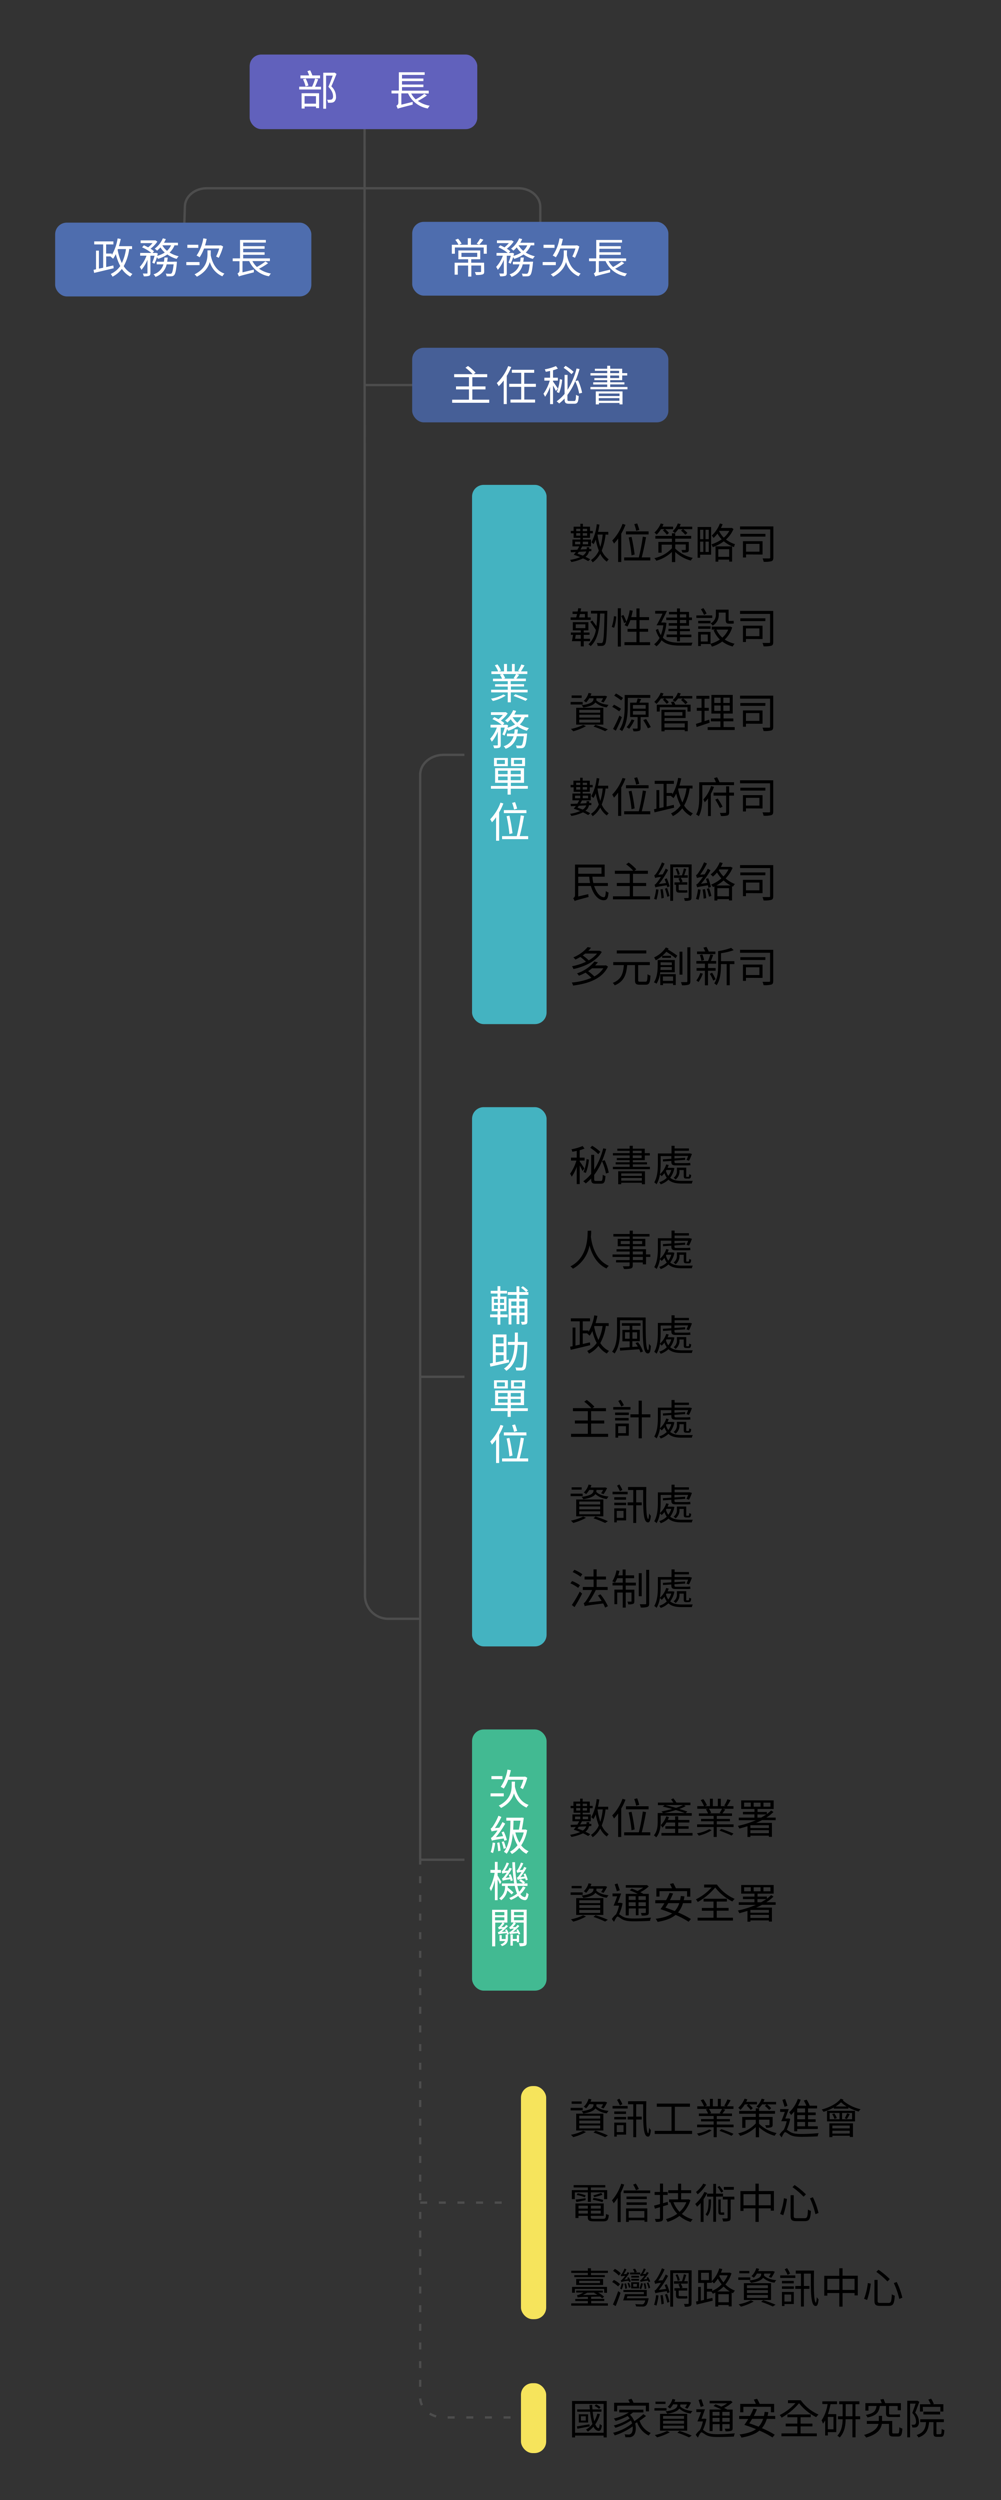 <svg id="圖層_1" data-name="圖層 1" xmlns="http://www.w3.org/2000/svg" width="429.79" height="1072.43" viewBox="0 0 429.79 1072.43">
  <rect x="0" y="0" width="429.79" height="1072.43" fill="#333333" stroke="none"/>
  <defs>
    <style>
      .cls-1 {
        fill: #f6e45c;
      }

      .cls-2, .cls-3, .cls-4 {
        fill: none;
        stroke: #4d4d4d;
        stroke-miterlimit: 10;
      }

      .cls-2 {
        stroke-width: 1.01px;
      }

      .cls-3 {
        stroke-dasharray: 3 5;
      }

      .cls-5 {
        fill: #4e6dae;
      }

      .cls-6 {
        fill: #465f97;
      }

      .cls-7 {
        fill: #fff;
      }

      .cls-8 {
        fill: #6161bc;
      }

      .cls-9 {
        fill: #44b3c1;
      }

      .cls-10 {
        fill: #42ba92;
      }
    </style>
  </defs>
  <g>
    <rect class="cls-1" x="223.68" y="894.85" width="10.83" height="100" rx="5" transform="translate(458.19 1889.7) rotate(-180)"/>
    <path class="cls-2" d="M180.41,797.76V332.35c0-4.71,4.47-8.54,10-8.54h9"/>
    <path class="cls-3" d="M219.21,1037h-28.8c-5.53,0-10-3.82-10-8.53V797.76"/>
    <g>
      <line class="cls-4" x1="183.72" y1="165.17" x2="156.17" y2="165.17"/>
      <path class="cls-4" d="M156.53,39.8l.17,644.61a10,10,0,0,0,10,10h13.71"/>
      <path class="cls-4" d="M78.68,111.16l.7-22.61c.13-4.34,4.27-7.79,9.34-7.79H222.63c5.16,0,9.35,3.58,9.35,8v22.4"/>
      <rect class="cls-5" x="23.68" y="95.5" width="110" height="31.66" rx="5"/>
      <rect class="cls-6" x="176.98" y="149.17" width="110" height="32" rx="5" transform="translate(463.95 330.35) rotate(-180)"/>
      <rect class="cls-5" x="176.98" y="95.16" width="110" height="31.66" rx="5"/>
      <g>
        <path class="cls-7" d="M55.49,106.79a20.69,20.69,0,0,1-2.37,7.37,9,9,0,0,0,3.74,3.36,7.29,7.29,0,0,0-.92,1.14,10.15,10.15,0,0,1-3.62-3.31,11.78,11.78,0,0,1-4,3.34,6.73,6.73,0,0,0-.77-1.17,10.19,10.19,0,0,0,4.09-3.4A21.45,21.45,0,0,1,49.73,109a15.15,15.15,0,0,1-1.17,2,9.34,9.34,0,0,0-1.06-.88l.09-.13h-2v4.58l3.08-.71.13,1.21c-3,.72-6.14,1.48-8.38,2l-.25-1.33,1.06-.22v-8h1.23v7.72l1.84-.39v-10H40.46v-1.3h8.23v1.3H45.57v3.92H48v.63a19.87,19.87,0,0,0,2.5-7.13l1.34.24c-.22,1.06-.49,2.12-.78,3.09H56.7v1.26Zm-5,.31a22.75,22.75,0,0,0,1.82,5.74,19.38,19.38,0,0,0,1.78-6H50.67Z"/>
        <path class="cls-7" d="M74.93,105.24a8.73,8.73,0,0,1-2.12,3.1,13.38,13.38,0,0,0,3.9,1.59,5.71,5.71,0,0,0-.86,1.13,12.8,12.8,0,0,1-4-1.91,13.87,13.87,0,0,1-4,1.89,8.21,8.21,0,0,0-.45-.74,18.33,18.33,0,0,1-1.12,2.83l-.92-.5a17.54,17.54,0,0,0,1-2.94H64.58v7.4c0,.69-.13,1-.6,1.24a7,7,0,0,1-2.25.2,4.94,4.94,0,0,0-.41-1.19c.77,0,1.48,0,1.71,0s.29-.07.29-.27v-5.67a14.84,14.84,0,0,1-2.59,4.36,7.09,7.09,0,0,0-.72-1.26,13.77,13.77,0,0,0,2.89-4.83H60.19V108.5H65a17.46,17.46,0,0,0-4-2.41l.8-.86a19.77,19.77,0,0,1,1.8.88,12.1,12.1,0,0,0,1.89-1.82H60.38v-1.17h6.07l.24-.05.88.57a13.92,13.92,0,0,1-2.94,3.06,10.1,10.1,0,0,1,1.5,1.08l-.61.72h1.24l.2-.07.81.33c-.09.32-.18.64-.29,1a12,12,0,0,0,3.27-1.43,10.11,10.11,0,0,1-1.87-2.21,12.56,12.56,0,0,1-1.44,1.4,7.55,7.55,0,0,0-1-.86,11,11,0,0,0,3.49-4.43l1.28.34a12.73,12.73,0,0,1-.81,1.55h6v1.13Zm-.36,7h1.35s0,.4,0,.59c-.31,3.35-.67,4.7-1.19,5.23a1.64,1.64,0,0,1-1.22.46,19.59,19.59,0,0,1-2,0,2.53,2.53,0,0,0-.36-1.17c.79.07,1.55.09,1.89.09a.84.84,0,0,0,.61-.18c.36-.35.63-1.41.9-3.86h-3a7.3,7.3,0,0,1-4.79,5.37,4.72,4.72,0,0,0-.84-1.1,6.2,6.2,0,0,0,4.25-4.27H67.28v-1.13h3.1c.1-.58.18-1.19.23-1.8H72a17.35,17.35,0,0,1-.23,1.8h2.84Zm-4.86-7a8.51,8.51,0,0,0,2,2.35,6.85,6.85,0,0,0,1.72-2.35Z"/>
        <path class="cls-7" d="M85.69,113.73H80v-1.32h5.65Zm-.54-7.41H80.44V105h4.71Zm5.33,2.44c0,.27,0,.54,0,.79.82,3.8,2.61,6.68,5.88,7.81a5.87,5.87,0,0,0-.88,1.17,9.58,9.58,0,0,1-5.4-6.14c-.63,2.2-2.11,4.5-5.55,6.3a6.14,6.14,0,0,0-1-1c5.16-2.61,5.56-6.36,5.56-8.93v-1.37h1.4ZM87.6,106.6a18,18,0,0,1-1.89,3.78,7.35,7.35,0,0,0-1.31-.76,18.13,18.13,0,0,0,2.9-7.4l1.44.27a27.77,27.77,0,0,1-.71,2.79h6.52l.25-.07,1,.52a26.61,26.61,0,0,1-1.89,4.88c-.28-.16-.79-.43-1.11-.58a21.43,21.43,0,0,0,1.33-3.43Z"/>
        <path class="cls-7" d="M115.11,112.91a28.16,28.16,0,0,1-3.89,2.36,12.6,12.6,0,0,0,5.09,2.06,6.38,6.38,0,0,0-.82,1.18A11.38,11.38,0,0,1,107,112h-2.88v4.83l4.86-1.17c0,.34,0,.88,0,1.17-5,1.28-5.93,1.53-6.34,1.74l-.07.06a7,7,0,0,0-.61-1.32,1.42,1.42,0,0,0,.88-1.27v-4H99.91v-1.2h3.15v-7.91h11.08v1.14h-9.73v1.54h9.19v1.1h-9.19v1.5h9.19v1.08h-9.19v1.55h11.47V112h-7.51a9.19,9.19,0,0,0,1.93,2.52,27.08,27.08,0,0,0,3.69-2.37Z"/>
      </g>
      <g>
        <path class="cls-7" d="M210.06,171.46v1.32H194.14v-1.32h7.21v-4.41H195.8v-1.29h5.55v-3.95H195V160.5h7.91a19.89,19.89,0,0,0-3.06-2.75l1.08-.76a20.51,20.51,0,0,1,3.29,2.9l-.84.61h5.81v1.31h-6.39v3.95h5.65v1.29h-5.65v4.41Z"/>
        <path class="cls-7" d="M219.51,157.44a27.68,27.68,0,0,1-1.93,3.8v12.1h-1.31V163.22a18.55,18.55,0,0,1-2.15,2.45,7.43,7.43,0,0,0-.82-1.34,19.62,19.62,0,0,0,4.89-7.29Zm5.6,8.5v5.45h4.63v1.3H219.18v-1.3h4.6v-5.45h-5.15v-1.3h5.15v-4.73h-4v-1.28h9.58v1.28h-4.28v4.73h5v1.3Z"/>
        <path class="cls-7" d="M238.68,167.76c-.24-.54-.76-1.55-1.23-2.4v8h-1.26v-7.47a17.72,17.72,0,0,1-2.16,4.32,5.91,5.91,0,0,0-.7-1.28,19.3,19.3,0,0,0,2.72-5.65h-2.32v-1.26h2.46v-2.9c-.63.14-1.27.27-1.87.38a5.82,5.82,0,0,0-.4-1.07,21.61,21.61,0,0,0,4.78-1.4l.82,1.08a14.22,14.22,0,0,1-2.07.72v3.19h2.07v1.26h-2.07v.4c.45.59,1.77,2.48,2.06,3Zm10,1.06a22.25,22.25,0,0,0-1.7-5.33,26.48,26.48,0,0,1-3.35,5.92v1.77c0,.72.11.84.78.84h2.12c.61,0,.72-.47.8-2.68a2.6,2.6,0,0,0,1.15.52c-.15,2.58-.49,3.33-1.84,3.33H244.3c-1.5,0-1.89-.43-1.89-2v-.24a18,18,0,0,1-2.33,2.13,7.66,7.66,0,0,0-1.08-.92,17.77,17.77,0,0,0,3.41-3.19v-8.15h1.27v6.41a32,32,0,0,0,3.88-9.17l1.27.26a45.57,45.57,0,0,1-1.78,5.18l1.14-.34a23.06,23.06,0,0,1,1.74,5.33Zm-9.64-.63a17.59,17.59,0,0,0,1.32-5.55l1,.24a20.11,20.11,0,0,1-1.29,5.7Zm6.34-7.67A20.54,20.54,0,0,0,242,157.8l.81-.88a19.55,19.55,0,0,1,3.48,2.59Z"/>
        <path class="cls-7" d="M269.41,166v1h-15.9v-1h7.2v-1.06h-6V164h6v-.92H255.2v-.9h5.51v-1.11h-7.18v-1h7.18v-1h-5.29v-.9h5.29V156.9H262v1.26h5.15v1.91h2.15v1h-2.15v2H262V164h6.09v.9H262V166Zm-13.61,1.89h11.48v5.59H266v-.63h-8.86v.63H255.8Zm1.29.92v1.08H266v-1.08Zm8.86,3.1v-1.13h-8.86v1.13ZM262,160.07h3.82v-1H262Zm0,2.12h3.82v-1.11H262Z"/>
      </g>
      <g>
        <path class="cls-7" d="M209,108.85h-1.31v-2.69H195.3v2.69H194V105h2.89a12.35,12.35,0,0,0-1.41-2.12l1.19-.49a10.84,10.84,0,0,1,1.53,2.11l-1.12.5h3.77V102.2h1.35V105H209Zm-1.1,7.61c0,.7-.14,1.06-.7,1.26a9.2,9.2,0,0,1-2.84.22,5.77,5.77,0,0,0-.47-1.23c1.08,0,2,0,2.3,0s.36-.07.36-.29v-2.52h-4.17v4.74H201v-4.74h-4.45v3.93H195.2V112.7H201v-1.48H196.8v-3.78h9.4v3.78h-3.87v1.48h5.52Zm-9.77-6.25h6.78v-1.76h-6.78Zm9.41-7.38a24.72,24.72,0,0,1-1.8,2.16l-1.08-.45a14.68,14.68,0,0,0,1.5-2.19Z"/>
        <path class="cls-7" d="M227.87,105.24a8.89,8.89,0,0,1-2.13,3.1,13.55,13.55,0,0,0,3.91,1.59,5.35,5.35,0,0,0-.86,1.13,12.6,12.6,0,0,1-4-1.91,13.93,13.93,0,0,1-4,1.89,8.21,8.21,0,0,0-.45-.74,18.38,18.38,0,0,1-1.11,2.83l-.92-.5a16.72,16.72,0,0,0,1-2.94h-1.72v7.4c0,.69-.13,1-.6,1.24a7.06,7.06,0,0,1-2.25.2,4.94,4.94,0,0,0-.41-1.19c.77,0,1.47,0,1.71,0s.29-.07.29-.27v-5.67a15.07,15.07,0,0,1-2.6,4.36,6,6,0,0,0-.72-1.26,13.79,13.79,0,0,0,2.9-4.83h-2.72V108.5H218a17.91,17.91,0,0,0-4-2.41l.79-.86a17.51,17.51,0,0,1,1.8.88,11.67,11.67,0,0,0,1.89-1.82h-5.11v-1.17h6.07l.23-.05.88.57a13.64,13.64,0,0,1-2.93,3.06,10,10,0,0,1,1.49,1.08l-.61.72h1.24l.2-.07.81.33c-.09.32-.18.64-.29,1a12,12,0,0,0,3.28-1.43,9.59,9.59,0,0,1-1.87-2.21,13.43,13.43,0,0,1-1.44,1.4,7.66,7.66,0,0,0-1-.86,11.06,11.06,0,0,0,3.5-4.43l1.28.34a16.34,16.34,0,0,1-.81,1.55h6v1.13Zm-.36,7h1.35s0,.4-.05.59c-.31,3.35-.67,4.7-1.19,5.23a1.68,1.68,0,0,1-1.23.46,19.39,19.39,0,0,1-2,0,2.66,2.66,0,0,0-.36-1.17c.79.07,1.54.09,1.89.09a.84.84,0,0,0,.61-.18c.36-.35.63-1.41.9-3.86h-3a7.3,7.3,0,0,1-4.79,5.37,4.76,4.76,0,0,0-.85-1.1,6.18,6.18,0,0,0,4.25-4.27h-2.82v-1.13h3.09c.11-.58.18-1.19.24-1.8h1.35c-.06.61-.13,1.22-.24,1.8h2.85Zm-4.86-7a8.64,8.64,0,0,0,2,2.35,6.75,6.75,0,0,0,1.73-2.35Z"/>
        <path class="cls-7" d="M238.63,113.73H233v-1.32h5.65Zm-.54-7.41h-4.72V105h4.72Zm5.33,2.44c0,.27,0,.54,0,.79.83,3.8,2.61,6.68,5.89,7.81a5.87,5.87,0,0,0-.88,1.17,9.55,9.55,0,0,1-5.4-6.14c-.63,2.2-2.11,4.5-5.55,6.3a6.2,6.2,0,0,0-1-1c5.17-2.61,5.57-6.36,5.57-8.93v-1.37h1.4Zm-2.88-2.16a18,18,0,0,1-1.89,3.78,7.44,7.44,0,0,0-1.32-.76,18.13,18.13,0,0,0,2.9-7.4l1.44.27a27.75,27.75,0,0,1-.7,2.79h6.52l.25-.07,1,.52a27.35,27.35,0,0,1-1.89,4.88c-.29-.16-.79-.43-1.12-.58a20.48,20.48,0,0,0,1.34-3.43Z"/>
        <path class="cls-7" d="M268,112.91a28.05,28.05,0,0,1-3.88,2.36,12.48,12.48,0,0,0,5.09,2.06,6.44,6.44,0,0,0-.83,1.18A11.38,11.38,0,0,1,260,112h-2.88v4.83l4.86-1.17c0,.34-.05.88,0,1.17-5.05,1.28-5.93,1.53-6.34,1.74l-.07.06a6.51,6.51,0,0,0-.62-1.32,1.42,1.42,0,0,0,.89-1.27v-4h-2.92v-1.2H256v-7.91h11.07v1.14h-9.72v1.54h9.18v1.1h-9.18v1.5h9.18v1.08h-9.18v1.55h11.47V112h-7.51a9.19,9.19,0,0,0,1.93,2.52,27.08,27.08,0,0,0,3.69-2.37Z"/>
      </g>
      <rect class="cls-8" x="107.19" y="23.4" width="97.74" height="32" rx="5"/>
      <g>
        <path class="cls-7" d="M136.62,34c-.39,1.05-.9,2.27-1.35,3.21h2.56V38.4h-9.36V37.18H134a26.59,26.59,0,0,0,1.31-3.49Zm.79-.39H129V32.35h3.73c-.2-.59-.49-1.29-.74-1.85l1.17-.34a15.8,15.8,0,0,1,.95,2.19h3.31ZM129.49,40H137v6.38h-1.31V45.7h-4.9v.86h-1.28Zm1.71-2.93A14.09,14.09,0,0,0,130.09,34l1.15-.29a12.7,12.7,0,0,1,1.19,3Zm-.43,4.14v3.26h4.9V41.25Zm13.72-9.51c-.65,1.64-1.48,3.69-2.23,5.35a6.06,6.06,0,0,1,2,4.34,2.68,2.68,0,0,1-.81,2.28,2.24,2.24,0,0,1-1.12.38,9.62,9.62,0,0,1-1.53,0,3.18,3.18,0,0,0-.36-1.28,8.5,8.5,0,0,0,1.39,0,1.78,1.78,0,0,0,.72-.18A1.6,1.6,0,0,0,143,41.3c0-1.13-.45-2.43-2-4.07.67-1.51,1.37-3.42,1.86-4.8H140V46.65h-1.2V31.2h4.61l.21-.07Z"/>
        <path class="cls-7" d="M183.3,40.94a29.17,29.17,0,0,1-3.89,2.36,12.45,12.45,0,0,0,5.09,2.05,6.81,6.81,0,0,0-.82,1.19,11.38,11.38,0,0,1-8.47-6.48h-2.88v4.83l4.86-1.18c0,.35-.05.89,0,1.18-5,1.27-5.93,1.53-6.34,1.74l-.07.06a6.74,6.74,0,0,0-.61-1.32,1.43,1.43,0,0,0,.88-1.28v-4H168.1V38.85h3.15V31h11.08v1.13H172.6v1.55h9.19v1.1H172.6v1.49h9.19v1.09H172.6v1.54h11.47v1.21h-7.51a9.34,9.34,0,0,0,1.93,2.52,26.16,26.16,0,0,0,3.69-2.38Z"/>
      </g>
    </g>
    <g>
      <rect class="cls-9" x="202.68" y="207.99" width="32" height="231.32" rx="5"/>
      <g>
        <path class="cls-7" d="M217.13,298.38a16.62,16.62,0,0,1-5.53,2.32,4.92,4.92,0,0,0-.81-1,16,16,0,0,0,5.33-1.78Zm9.4-2.5V297h-7.22v4.27H218V297h-7.12v-1.13H218v-1.36h-5.42v-1H218v-1.3h-6.34v-1.08h3.89a7.89,7.89,0,0,0-.92-1.73l1-.25h-4.64V288h2.9a14.07,14.07,0,0,0-1.44-2.61l1.13-.39a11,11,0,0,1,1.53,2.64l-.9.36h2.2v-3.18h1.26V288h2.14v-3.18H221V288h2.18l-.72-.23a15,15,0,0,0,1.38-2.74l1.37.38c-.5.92-1.1,1.91-1.56,2.59h2.77v1.12h-4.68l1.17.32c-.42.6-.85,1.21-1.24,1.66h4.12v1.08h-6.52v1.3H225v1h-5.64v1.36Zm-10.6-6.74a7.42,7.42,0,0,1,.95,1.78l-.74.2h5l-.63-.2a13.68,13.68,0,0,0,1.06-1.78Zm5.34,8.68c1.7.56,4,1.42,5.23,2l-.83.84c-1.19-.57-3.48-1.49-5.19-2.12Z"/>
        <path class="cls-7" d="M225.32,307.66a8.73,8.73,0,0,1-2.12,3.1,13.15,13.15,0,0,0,3.91,1.58,5.46,5.46,0,0,0-.87,1.14,13,13,0,0,1-4.05-1.91,13.87,13.87,0,0,1-4,1.89,8.21,8.21,0,0,0-.45-.74,17.74,17.74,0,0,1-1.12,2.83l-.92-.51a17.1,17.1,0,0,0,1-2.93H215v7.4c0,.68-.12,1-.59,1.24a7.06,7.06,0,0,1-2.25.2,5,5,0,0,0-.42-1.19c.78,0,1.48,0,1.71,0s.29-.07.29-.27v-5.67a14.84,14.84,0,0,1-2.59,4.36,7.09,7.09,0,0,0-.72-1.26,13.94,13.94,0,0,0,2.9-4.83h-2.72v-1.19h4.82a17.25,17.25,0,0,0-4-2.41l.79-.87a18.72,18.72,0,0,1,1.8.89,12.57,12.57,0,0,0,1.89-1.82h-5.11v-1.17h6.06l.24-.06.88.58a13.86,13.86,0,0,1-2.93,3.06,10.51,10.51,0,0,1,1.49,1.08l-.61.72h1.24l.2-.07.81.32c-.09.33-.18.65-.29,1a12.41,12.41,0,0,0,3.28-1.42,10.11,10.11,0,0,1-1.88-2.21,12.58,12.58,0,0,1-1.44,1.4,6.43,6.43,0,0,0-1-.86,11.08,11.08,0,0,0,3.49-4.43l1.28.34a13.51,13.51,0,0,1-.81,1.55h6v1.13Zm-.36,7h1.35a4.76,4.76,0,0,1-.05.59c-.3,3.35-.66,4.7-1.19,5.22a1.6,1.6,0,0,1-1.22.47,17.5,17.5,0,0,1-2,0,2.61,2.61,0,0,0-.36-1.17c.79.08,1.55.09,1.89.09a.8.8,0,0,0,.61-.18c.36-.34.63-1.4.9-3.85h-3a7.36,7.36,0,0,1-4.79,5.37,4.76,4.76,0,0,0-.85-1.1,6.2,6.2,0,0,0,4.25-4.27h-2.83v-1.13h3.1a17.35,17.35,0,0,0,.23-1.8h1.35a17.35,17.35,0,0,1-.23,1.8H225Zm-4.86-7a8.5,8.5,0,0,0,2,2.34,6.83,6.83,0,0,0,1.73-2.34Z"/>
        <path class="cls-7" d="M226.6,338.34h-7.31v2.52h-1.35v-2.52h-7.15v-1.19h7.15V335.8h-5.36v-6.28H225v6.28h-5.66v1.35h7.31Zm-8.55-9.67h-5.94v-3.53h5.94ZM216.77,326h-3.45v1.71h3.45Zm-2.9,6.09h4.07V330.6h-4.07Zm4.07,2.59v-1.57h-4.07v1.57Zm5.64-4.12h-4.29v1.53h4.29Zm0,2.55h-4.29v1.57h4.29Zm1.85-4.48h-6v-3.53h6ZM224.17,326h-3.51v1.71h3.51Z"/>
        <path class="cls-7" d="M216.12,344.67a25.6,25.6,0,0,1-1.81,3.82v12.15H213V350.58a17,17,0,0,1-1.78,2.17,6.53,6.53,0,0,0-.76-1.31,19.93,19.93,0,0,0,4.43-7.15Zm10.66,14v1.3h-11.2v-1.3h6.29a77.26,77.26,0,0,0,1.71-8.91L225,350c-.46,2.76-1.2,6.27-1.85,8.66Zm-.74-9.87h-9.7v-1.29H226Zm-7.31,9a63.75,63.75,0,0,0-1.22-7.67l1.21-.27a73.11,73.11,0,0,1,1.33,7.57Zm2-10.53a18.37,18.37,0,0,0-.85-2.86l1.26-.33a26.08,26.08,0,0,1,.9,2.79Z"/>
      </g>
      <g>
        <g>
          <path d="M253.63,265.92H245v-1.08h2.39c.13-.43.26-.94.38-1.46h-1.94v-1.06H248c.12-.49.21-1,.3-1.43l1.23.11c-.09.42-.18.87-.29,1.32h3.08v2.52h1.31Zm-3,9.13v2.23h-1.27v-2.23h-3.82c.18-.74.36-1.8.5-2.72h-.92v-1h4.24v-.93h-3.41v-3.52h6.68v3.52h-2v.93h2.49v1h-2.49V274h2.71v1.07ZM249.35,274v-1.65H247.2c-.07.54-.18,1.13-.27,1.65Zm-2.15-4.55h4.13v-1.64H247.2Zm1.8-6.05c-.12.52-.25,1-.37,1.46h2.52v-1.46Zm11.74-.65c-.19,9.65-.36,12.71-.95,13.58a1.52,1.52,0,0,1-1.19.72,13.31,13.31,0,0,1-2,0,3.08,3.08,0,0,0-.36-1.25c.81.07,1.54.07,1.89.07a.59.59,0,0,0,.59-.32c.45-.63.65-3.65.83-12.37h-1.91c-.11,4.93-.52,10.84-4.05,14a3.27,3.27,0,0,0-.94-.79,10.9,10.9,0,0,0,3.19-6.14c-.58-1-1.6-2.43-2.41-3.53l.88-.54c.58.74,1.24,1.64,1.78,2.43a42.59,42.59,0,0,0,.34-5.44h-2.68V262h7Z"/>
          <path d="M262.66,268.92a18.12,18.12,0,0,0,.94-4.6l1,.14a20,20,0,0,1-.9,4.83Zm2.6-8h1.33v16.44h-1.33Zm2.39,2.88a17.53,17.53,0,0,1,1.32,3l-1,.49a18.19,18.19,0,0,0-1.24-3.06Zm11.47,11.67v1.28h-11v-1.28h5.15V271h-3.82v-1.24h3.82V266h-2.63a13.19,13.19,0,0,1-1.26,2.79,10.21,10.21,0,0,0-1.19-.61,17.75,17.75,0,0,0,2.18-6.43l1.3.22c-.18.93-.4,1.87-.65,2.75h2.25V261h1.33v3.73h4.07V266h-4.07v3.73h3.67V271h-3.67v4.5Z"/>
          <path d="M286.14,267.21a21.71,21.71,0,0,1-1.55,6.32c1.75,1.77,4.23,2.16,7.29,2.16h5.49a4.48,4.48,0,0,0-.5,1.24h-5c-3.33,0-6-.47-7.8-2.29a9.29,9.29,0,0,1-2.23,2.63,5.08,5.08,0,0,0-1-.92,8.24,8.24,0,0,0,2.36-2.7,11.26,11.26,0,0,1-1.63-3.46l1-.39a9.64,9.64,0,0,0,1.17,2.66,18.88,18.88,0,0,0,1.08-4.23h-2.92c.77-1.31,1.76-3.26,2.57-5h-3.15v-1.19h5.06c-.75,1.58-1.71,3.49-2.5,5h1.28l.23,0Zm4.54-3.67h-3.46v-1.06h3.46V261h1.26v1.48h3.9v2.38h1.25V266h-1.25v2.42h-3.9v1.35h4.25v1h-4.25v1.46h4.91v1.1h-4.91v1.78h-1.26V273.3h-4.47v-1.1h4.47v-1.46H287v-1h3.71v-1.35h-3.59v-1.08h3.59V266h-4.63v-1.09h4.63Zm1.26,0v1.32h2.7v-1.32Zm2.7,2.41h-2.7v1.34h2.7Z"/>
          <path d="M305.81,265.07H299V264h6.8Zm8.56,4.07a11.57,11.57,0,0,1-3.21,5.19,12.52,12.52,0,0,0,4.25,1.8,5.44,5.44,0,0,0-.83,1.2,12.65,12.65,0,0,1-4.46-2.14,14.56,14.56,0,0,1-4.47,2.2,5.32,5.32,0,0,0-.61-1.12h-4.11v.85h-1.17v-6.05h5.31v5.07a13,13,0,0,0,4-1.81,12.3,12.3,0,0,1-2.68-4l.77-.27h-1.57v-1.26h7.68l.23-.06Zm-9.3-2.81v1.06h-5.29v-1.06Zm-5.29,2.34h5.31v1.06h-5.31Zm4.11,3.51h-3v3h3Zm-1.59-8.4a16.38,16.38,0,0,0-1.35-2.42l1.05-.52a16,16,0,0,1,1.38,2.32Zm6.3-.2a5.16,5.16,0,0,1-2.61,4.79,6.78,6.78,0,0,0-.86-1,4,4,0,0,0,2.23-3.85v-2h5.47v4.18c0,.5,0,.66.29.66h1.07a3.48,3.48,0,0,0,.79-.09c0,.35.07.85.09,1.16a3,3,0,0,1-.88.09H313c-1.17,0-1.42-.51-1.42-1.86v-2.88h-3Zm-1,6.5a10,10,0,0,0,2.54,3.44,9.71,9.71,0,0,0,2.53-3.44Z"/>
          <path d="M332,275.37c0,.92-.2,1.39-.81,1.62a12,12,0,0,1-3.35.25,4.67,4.67,0,0,0-.47-1.44c1.25,0,2.49,0,2.85,0s.43-.11.43-.45v-12H317.75v-1.28H332Zm-3.4-8.93H317.87v-1.21h10.77Zm-8.32,7.65v1.32H319v-7h8.4v5.72Zm0-4.53v3.34h5.78v-3.34Z"/>
        </g>
        <g>
          <path d="M250.19,302.2H245v-1.08h5.15Zm1.42,9.29a24.22,24.22,0,0,1-5.49,2.2,8.55,8.55,0,0,0-1-1,21.11,21.11,0,0,0,5.28-1.73Zm-1.87-12.11h-4.3v-1.05h4.3Zm-2.34,4.23h11.65v7.22H247.4Zm1.3,2.12h9v-1.22h-9Zm0,2.09h9V306.6h-9Zm0,2.13h9v-1.26h-9ZM253,299.52a9.19,9.19,0,0,1-1.35,1.8,5.58,5.58,0,0,0-1-.68,7.74,7.74,0,0,0,2.07-3.42l1.21.27c-.11.34-.25.66-.38,1h6l.22-.06.9.31a16.56,16.56,0,0,1-1.52,2.59l-1.06-.38a9.68,9.68,0,0,0,.85-1.42h-2.86v.23a3.38,3.38,0,0,1-.06.6c1,1.08,2.92,1.78,5.28,2a5,5,0,0,0-.76,1.06,8.76,8.76,0,0,1-4.9-2.1c-.59.88-2,1.71-5.18,2.19a4.74,4.74,0,0,0-.72-1c4.66-.63,5.09-1.85,5.09-2.79v-.18Zm2.7,11.42a47.52,47.52,0,0,1,5.29,1.94l-1.17.78a40.54,40.54,0,0,0-5-2Z"/>
          <path d="M265.87,305.14a29.88,29.88,0,0,0-3-1.93l.78-.93c1,.54,2.34,1.29,3,1.78Zm1.13,2.54c-.73,1.89-1.74,4.1-2.59,5.76l-1.19-.74a55.47,55.47,0,0,0,2.74-5.76Zm-.28-7.24c-.69-.54-2-1.42-3-2.05l.77-.92a33.9,33.9,0,0,1,3,1.91Zm2.8,2.61c0,3.13-.3,7.58-2.43,10.59a4,4,0,0,0-1.09-.71c2-2.88,2.21-6.93,2.21-9.88v-4.92h11v1.23h-9.64Zm2.87,5.89a18.51,18.51,0,0,1-2.27,3.69,10,10,0,0,0-1.08-.69,12,12,0,0,0,2.14-3.33Zm2.66-1.33v4.69c0,.67-.11,1-.61,1.21a7.11,7.11,0,0,1-2.45.18,4.31,4.31,0,0,0-.38-1.15c.87,0,1.66,0,1.86,0s.3-.08.3-.27v-4.68h-3.22v-6.18h2.72a17.73,17.73,0,0,0,.52-1.82l1.5.31c-.26.52-.51,1-.74,1.51h3.92v6.18ZM271.76,304h5.47v-1.56h-5.47Zm0,2.56h5.47V305h-5.47Zm5.65,1.89c.7,1.1,1.6,2.57,2,3.44l-1.22.54a36.49,36.49,0,0,0-2-3.53Z"/>
          <path d="M283.74,299.63a12.14,12.14,0,0,1-1.87,2.32,10.19,10.19,0,0,0-.94-.88,11,11,0,0,0,2.76-3.93l1.19.33c-.16.36-.33.72-.52,1.08H289v1.08h-3.4a15.25,15.25,0,0,1,1.56,1.57l-.88.73a23.35,23.35,0,0,0-1.67-1.78l.68-.52Zm5.5,1.28a9,9,0,0,1,.72,1.38h6.55v2.94h-1.33v-1.87h-11.9v1.87H282v-2.94h6.61c-.17-.37-.34-.79-.54-1.13Zm-3.95,8.37h10v4.39H294v-.57h-8.66v.61H284v-9.26h10.37V308h-9Zm0-3.8V307H293v-1.53Zm0,4.84v1.73H294v-1.73Zm11.94-11.75v1.06h-3.87a17.75,17.75,0,0,1,1.85,1.67l-.9.8a16.2,16.2,0,0,0-1.91-1.84l.78-.63h-2.05a9.13,9.13,0,0,1-1.32,1.48,7.12,7.12,0,0,0-1-.8,7.32,7.32,0,0,0,2.24-3.17l1.22.31a9.33,9.33,0,0,1-.5,1.12Z"/>
          <path d="M304.7,310c-1.93.65-4,1.35-5.59,1.87l-.3-1.35c.66-.19,1.49-.45,2.41-.75V304.9h-2.05v-1.26h2.05v-3.9H299v-1.26h5.58v1.26H302.5v3.9h1.82v1.26H302.5v4.45l2-.65Zm10.75,1.91v1.23h-11.6v-1.23h5.47v-2.47h-4.08V308.2h4.08v-2.11h-3.87v-8h9.15v8h-3.93v2.11h4.2v1.22h-4.2v2.47Zm-8.77-10.37h2.73v-2.27h-2.73Zm0,3.4h2.73v-2.3h-2.73Zm6.64-5.67h-2.75v2.27h2.75Zm0,3.37h-2.75v2.3h2.75Z"/>
          <path d="M332,311.71c0,.92-.2,1.39-.81,1.62a12,12,0,0,1-3.35.25,4.67,4.67,0,0,0-.47-1.44c1.25,0,2.49,0,2.85,0s.43-.11.43-.45v-12H317.75v-1.28H332Zm-3.4-8.93H317.87v-1.21h10.77Zm-8.32,7.65v1.32H319v-7h8.4v5.72Zm0-4.54v3.35h5.78v-3.35Z"/>
        </g>
        <g>
          <path d="M252.89,345.42a3.92,3.92,0,0,1-1.55,2.38,17.25,17.25,0,0,1,2.08,1.06l-.89.78a20.53,20.53,0,0,0-2.21-1.18,17.86,17.86,0,0,1-5,1.55,4.08,4.08,0,0,0-.56-.9,18.29,18.29,0,0,0,4.34-1.19,25,25,0,0,0-2.77-1c.28-.36.61-.75.91-1.18l-2.12.1-.13-1c.81,0,1.82-.07,2.92-.1.27-.49.56-1,.81-1.43h-2.93V340.4h3.4v-.74h-2.9v-1.94H245v-1h1.21v-1.84h2.9v-1.26h1.06v1.26h3.06v1.84h1.23v1h-1.23v1.94h-3.06v.74h3.49v2.93h-3.8a11.38,11.38,0,0,1-.75,1.35c.88,0,1.8-.09,2.73-.14v-.85H253v.8l.9-.06v.94Zm-6-3h2.25v-1.11H246.9Zm.5-6.64v.95h1.75v-.95Zm1.75,2.93v-1.08H247.4v1.08Zm-.63,6.94c-.18.28-.38.55-.56.81.74.23,1.51.52,2.25.82a3.43,3.43,0,0,0,1.51-1.8Zm1.69-9.87v.95h1.87v-.95Zm1.87,2.93v-1.08h-1.87v1.08Zm-1.87,2.6v1.11h2.31v-1.11Zm9.8-3.08a26.41,26.41,0,0,1-1.64,6.89,8.87,8.87,0,0,0,3,3.75,4.12,4.12,0,0,0-.81.95,9,9,0,0,1-2.83-3.4,10.65,10.65,0,0,1-3.26,3.71,4.08,4.08,0,0,0-.73-1,9.29,9.29,0,0,0,3.38-4.05,23.76,23.76,0,0,1-1.31-4.75,12.58,12.58,0,0,1-1,2,10.82,10.82,0,0,0-.92-.81,21.09,21.09,0,0,0,2.31-7.76l1.13.18c-.14,1-.34,2.1-.57,3.11h4.39v1.21Zm-3.46,0a30.25,30.25,0,0,0,1.2,5.33,25.15,25.15,0,0,0,1.05-5.33Z"/>
          <path d="M268.55,334a23.86,23.86,0,0,1-1.82,3.82V350H265.4V340a18.88,18.88,0,0,1-1.78,2.18,6.8,6.8,0,0,0-.76-1.32,19.93,19.93,0,0,0,4.43-7.15Zm10.66,14v1.3H268V348h6.29A81.31,81.31,0,0,0,276,339.1l1.38.25c-.47,2.76-1.2,6.27-1.85,8.66Zm-.74-9.86h-9.7v-1.3h9.7Zm-7.31,9a63.14,63.14,0,0,0-1.22-7.67l1.21-.27a72.51,72.51,0,0,1,1.33,7.56Zm2-10.54a21.26,21.26,0,0,0-.85-2.86l1.26-.32a25.38,25.38,0,0,1,.9,2.79Z"/>
          <path d="M296.11,338.18a20.62,20.62,0,0,1-2.37,7.37,9,9,0,0,0,3.74,3.36,7.29,7.29,0,0,0-.92,1.14,10.06,10.06,0,0,1-3.62-3.31,11.82,11.82,0,0,1-4.05,3.35,6.44,6.44,0,0,0-.77-1.18,10.19,10.19,0,0,0,4.09-3.4,21.45,21.45,0,0,1-1.86-5.11,13.54,13.54,0,0,1-1.17,2,9.34,9.34,0,0,0-1.06-.88l.09-.13h-2v4.58l3.08-.71.13,1.21c-3,.72-6.14,1.48-8.38,2l-.25-1.33,1.06-.22v-8h1.23v7.72l1.84-.39v-10h-3.82v-1.3h8.23v1.3h-3.12v3.92h2.45v.63a19.87,19.87,0,0,0,2.5-7.13l1.34.24c-.22,1.06-.49,2.12-.78,3.09h5.62v1.26Zm-4.95.31a22.75,22.75,0,0,0,1.82,5.74,19.38,19.38,0,0,0,1.78-6.05h-3.47Z"/>
          <path d="M301.55,336.8v5.29c0,2.43-.2,5.85-1.53,8.05a4.67,4.67,0,0,0-1.14-.77c1.22-2,1.33-5,1.33-7.28v-6.53h7.17a14.27,14.27,0,0,0-.81-1.77l1.31-.38c.36.67.78,1.51,1.05,2.15h6.23v1.24Zm5,.74a19.73,19.73,0,0,1-1.34,3v9.51H304v-7.54a11.77,11.77,0,0,1-1.42,1.63,9.67,9.67,0,0,0-.61-1.2,14.77,14.77,0,0,0,3.33-5.76Zm8.59,3.76h-2.06v7.07c0,.81-.18,1.19-.72,1.43a9.37,9.37,0,0,1-2.82.23,6.14,6.14,0,0,0-.45-1.33c1,.05,2,0,2.28,0s.4-.1.4-.38V341.3h-5.39V340h5.39v-2.68h1.31V340h2.06Zm-7,1.24a23.33,23.33,0,0,1,2.09,3.51l-1.13.56a32.66,32.66,0,0,0-2-3.6Z"/>
          <path d="M332,348.05c0,.92-.2,1.39-.81,1.62a11.6,11.6,0,0,1-3.35.25,4.67,4.67,0,0,0-.47-1.44c1.25,0,2.49,0,2.85,0s.43-.11.43-.45V336H317.75v-1.28H332Zm-3.4-8.93H317.87v-1.21h10.77Zm-8.32,7.65v1.32H319v-7h8.4v5.72Zm0-4.53v3.34h5.78v-3.34Z"/>
        </g>
        <g>
          <path d="M255.09,380.05c.94,2.86,2.59,4.83,4.2,4.81.52,0,.73-.74.82-2.63a3.61,3.61,0,0,0,1.17.63c-.21,2.63-.75,3.31-2.07,3.31-2.41,0-4.48-2.54-5.52-6.12h-5.42v4.5l4.32-1a6.3,6.3,0,0,0,.14,1.22c-4.9,1.32-5.56,1.48-6,1.75a4.11,4.11,0,0,0-.64-1.23,1.43,1.43,0,0,0,.8-1.31V370.87h12.73v5.2h-5.26a15.49,15.49,0,0,0,.4,2.72H261v1.26Zm-6.82-7.92v2.68h10v-2.68Zm5.09,6.66a22.36,22.36,0,0,1-.36-2.72h-4.73v2.72Z"/>
          <path d="M279.1,384.48v1.31H263.19v-1.31h7.2v-4.41h-5.55v-1.3h5.55v-3.94H264v-1.31h7.9a19.93,19.93,0,0,0-3.06-2.76l1.08-.76a21,21,0,0,1,3.29,2.9l-.84.62h5.81v1.31h-6.39v3.94h5.65v1.3h-5.65v4.41Z"/>
          <path d="M282.74,381.62a24.65,24.65,0,0,1-.89,4.34,5.29,5.29,0,0,0-1-.36,21.28,21.28,0,0,0,.85-4.14Zm3.56-4.85a30.88,30.88,0,0,1,1.21,3.44l-1,.4c-.06-.25-.15-.56-.22-.87-4,.64-4.55.76-4.9.94a5.78,5.78,0,0,0-.37-1.17c.36-.07.75-.52,1.28-1.21a24.31,24.31,0,0,0,1.47-2.1,8.08,8.08,0,0,0-2.48.43c-.08-.25-.26-.85-.38-1.15.29-.07.59-.45,1-1a23.77,23.77,0,0,0,2.31-4.54l1.13.49a27.93,27.93,0,0,1-2.72,4.82l1.89-.18a27.8,27.8,0,0,0,1.32-2.48l1,.63a36.53,36.53,0,0,1-3.94,6l3.1-.43c-.2-.57-.44-1.15-.63-1.67Zm-1.8,4.61a27.13,27.13,0,0,1,.5,3.78l-1,.26a35.7,35.7,0,0,0-.44-3.86Zm1.89-.46a26.43,26.43,0,0,1,1.06,3.45l-.93.34a27.48,27.48,0,0,0-1-3.49Zm10.52,4c0,.74-.15,1.06-.62,1.28a6.05,6.05,0,0,1-2.27.23,4.44,4.44,0,0,0-.34-1.19c.76,0,1.48,0,1.7,0s.3-.09.3-.34V372H289v14.43h-1.21V370.8h9.17Zm-2.9-3a5.36,5.36,0,0,0,1.06-.09c0,.3.07.72.11,1a5.17,5.17,0,0,1-1.16.09h-2.3c-1.19,0-1.46-.44-1.46-1.62v-1.75h-.66v-1.06H292a11.14,11.14,0,0,0-.7-1.59l.83-.32h-2.75V375.5h3.42a20.3,20.3,0,0,0,.84-3l1,.28c-.27.89-.59,1.91-.88,2.69h1.53v1.06h-3a14.73,14.73,0,0,1,.79,1.62l-.65.29h2.67v1.06h-3.71v1.76c0,.47.05.62.43.62Zm-3.15-9.42a8.66,8.66,0,0,1,1,2.56l-.87.3a9.57,9.57,0,0,0-.93-2.57Z"/>
          <path d="M304.17,380.83c-.05-.31-.12-.65-.23-1.07-3.73.62-4.25.72-4.59.9-.07-.25-.27-.9-.42-1.26.38,0,.8-.5,1.34-1.15a21.78,21.78,0,0,0,1.55-2.07,9.32,9.32,0,0,0-2.58.45c-.07-.27-.27-.86-.41-1.21.28-.07.63-.43,1-1a23.2,23.2,0,0,0,2.47-4.54l1.23.53a30.16,30.16,0,0,1-2.92,4.8l1.94-.14a26.54,26.54,0,0,0,1.35-2.43l1.16.68a34,34,0,0,1-4.09,5.8l2.7-.4c-.16-.59-.38-1.18-.58-1.74l1-.24a24.94,24.94,0,0,1,1.14,3.71Zm-3.36.81a23.27,23.27,0,0,1-.9,4.37,7.31,7.31,0,0,0-1.08-.41,20.54,20.54,0,0,0,.86-4.14Zm1.89-.24a32.37,32.37,0,0,1,.5,3.87l-1.08.22a30.49,30.49,0,0,0-.45-3.91Zm1.73-.41a22.59,22.59,0,0,1,1,3.33l-1,.34a26.55,26.55,0,0,0-.95-3.38Zm10.12-8.75a14.31,14.31,0,0,1-3,4.57,13.39,13.39,0,0,0,4,2.41,5,5,0,0,0-.84,1.12,3.52,3.52,0,0,1-.4-.18v6.1H313v-.57h-5v.61h-1.26v-6.05a4.16,4.16,0,0,1-.62.27,4.18,4.18,0,0,0-.79-1.06,14.54,14.54,0,0,0,4.39-2.67,17,17,0,0,1-1.87-2.52,12.05,12.05,0,0,1-1.75,1.75,8.14,8.14,0,0,0-1-.92,12.44,12.44,0,0,0,3.94-5.22l1.26.34a12.49,12.49,0,0,1-.81,1.64h3.91l.23-.07Zm-.87,7.6a14.16,14.16,0,0,1-3-2.17,16.11,16.11,0,0,1-3.08,2.17ZM313,384.5V381h-5v3.46Zm-4.37-11.22a12.31,12.31,0,0,0,2,2.67,11.74,11.74,0,0,0,2.14-3h-3.94Z"/>
          <path d="M332,384.39c0,.92-.2,1.39-.81,1.62a12,12,0,0,1-3.35.25,4.67,4.67,0,0,0-.47-1.44c1.25,0,2.49,0,2.85,0s.43-.11.43-.45v-12H317.75V371.1H332Zm-3.4-8.93H317.87v-1.21h10.77Zm-8.32,7.65v1.32H319v-7h8.4v5.72Zm0-4.53v3.34h5.78v-3.34Z"/>
        </g>
        <g>
          <path d="M261.05,414.63c-2.5,5.29-8.64,7.38-15,8.14a4.37,4.37,0,0,0-.54-1.3,27.71,27.71,0,0,0,8.41-2,22.1,22.1,0,0,0-2.52-2.23,23.2,23.2,0,0,1-2.83,1.31,3.59,3.59,0,0,0-.85-1,16.27,16.27,0,0,0,7.51-5.08l1.48.33a13.21,13.21,0,0,1-1.19,1.33h4.34l.27-.07Zm-2.67-6.3c-2.26,4-7.5,6.39-12.17,7.36a4.23,4.23,0,0,0-.63-1.21,24.24,24.24,0,0,0,6-1.92,17.9,17.9,0,0,0-2.42-2.06,22.93,22.93,0,0,1-2.1,1.12,4.46,4.46,0,0,0-.9-.94,15.62,15.62,0,0,0,6.15-4.43l1.46.31a13.58,13.58,0,0,1-1.17,1.28h4.67l.23,0Zm-7.13.72c-.32.28-.68.54-1.06.81a15.74,15.74,0,0,1,2.58,2.1,12.37,12.37,0,0,0,3.56-2.91Zm2.94,6.32a18.45,18.45,0,0,1-1.67,1.22,21.52,21.52,0,0,1,2.66,2.27,10.57,10.57,0,0,0,3.87-3.49Z"/>
          <path d="M277.12,421.13c.72,0,.83-.47.92-3.23a4.06,4.06,0,0,0,1.24.6c-.14,3.06-.5,3.91-2.07,3.91h-2.57c-1.6,0-2-.47-2-2V414h-3.36c-.35,3.85-1.21,7-5.35,8.68a3.54,3.54,0,0,0-.85-1.05c3.84-1.46,4.5-4.27,4.77-7.63h-4.55v-1.3H279V414H274v6.39c0,.61.15.74.85.74ZM277.5,409H264.83V407.7H277.5Z"/>
          <path d="M283.47,417.08a12,12,0,0,1-1.56,4.89,6.44,6.44,0,0,0-1.14-.59c1.41-2.14,1.61-5.11,1.61-7.13v-2.43h7.34v5.26Zm3.6-10.2-.28.44a40.1,40.1,0,0,1,4,2.61l-.7,1.1a42.71,42.71,0,0,0-4-2.76,15.8,15.8,0,0,1-4.52,3.66,8.72,8.72,0,0,0-.74-1.23,12.13,12.13,0,0,0,5.06-4.28Zm-3.61,11h6.68v4.67H289v-.7h-4.34v.73h-1.15Zm5-1.81v-1.23h-4.84c0,.38,0,.81-.08,1.23Zm-4.84-3.28V414h4.84v-1.15ZM288.1,410v.88h-3.78V410Zm-3.49,8.87v1.89H289v-1.89Zm8.41-.77h-1.26v-9.87H293Zm3.4-11.78v14.57c0,.85-.22,1.26-.72,1.48a8.45,8.45,0,0,1-2.88.27,6.82,6.82,0,0,0-.45-1.34c1.08,0,2.05,0,2.34,0s.41-.11.41-.41V406.36Z"/>
          <path d="M301.76,417.67a14.34,14.34,0,0,1-1.85,3.58c-.22-.16-.67-.5-.94-.65a9.88,9.88,0,0,0,1.69-3.24Zm2.22-1.26v6.25h-1.32v-6.25h-3.58v-1.15h3.58v-1.89H299v-1.14h5a26.46,26.46,0,0,0,1-2.84l1.22.25c-.32.86-.66,1.84-1,2.59h2.28v1.14H304v1.89h3.26v1.15Zm3.18-7.13h-7.88v-1.12h3.53c-.24-.54-.54-1.15-.8-1.64l1.3-.34a14.25,14.25,0,0,1,1,2h2.84Zm-6,2.88a13.07,13.07,0,0,0-.68-2.5l1.06-.25a8.84,8.84,0,0,1,.74,2.44Zm4.57,5.1a18.43,18.43,0,0,1,1.52,2.82l-1,.54a19.66,19.66,0,0,0-1.47-2.88Zm9.6-3.7h-2v9.08H312v-9.08h-2.46v.64c0,2.57-.24,6.1-1.87,8.44a4.44,4.44,0,0,0-1-.81c1.51-2.16,1.66-5.24,1.66-7.63V408a28.31,28.31,0,0,0,5.6-1.4l1.08,1a28.4,28.4,0,0,1-5.44,1.29v3.42h5.74Z"/>
          <path d="M332,420.73c0,.92-.2,1.39-.81,1.62a11.6,11.6,0,0,1-3.35.25,4.67,4.67,0,0,0-.47-1.44c1.25,0,2.49,0,2.85,0s.43-.11.43-.45v-12H317.75v-1.28H332Zm-3.4-8.93H317.87v-1.21h10.77Zm-8.32,7.65v1.32H319v-7h8.4v5.72Zm0-4.53v3.34h5.78v-3.34Z"/>
        </g>
        <g>
          <path d="M252.9,236.49a3.87,3.87,0,0,1-1.55,2.37,15.65,15.65,0,0,1,2.07,1.07l-.88.77a20.9,20.9,0,0,0-2.22-1.17,18.55,18.55,0,0,1-5,1.55,3.86,3.86,0,0,0-.56-.9,18.78,18.78,0,0,0,4.34-1.19,21.46,21.46,0,0,0-2.77-1c.29-.36.61-.76.92-1.19l-2.13.11-.12-1c.81,0,1.82-.07,2.91-.11.27-.49.56-.95.81-1.42h-2.93v-2.94h3.4v-.74h-2.9v-1.94h-1.2v-1h1.2v-1.83h2.9v-1.26h1.07v1.26h3.06v1.83h1.22v1h-1.22v1.94h-3.06v.74h3.49v2.94h-3.8a13.12,13.12,0,0,1-.76,1.35l2.74-.15v-.84H253v.79l.9-.05,0,.93Zm-6-3h2.25v-1.12H246.9Zm.51-6.65v1h1.74v-1Zm1.74,2.94v-1.08h-1.74v1.08Zm-.63,6.93c-.18.29-.38.56-.56.81.74.23,1.52.52,2.26.83a3.5,3.5,0,0,0,1.51-1.8Zm1.7-9.87v1h1.87v-1Zm1.87,2.94v-1.08h-1.87v1.08Zm-1.87,2.59v1.12h2.3v-1.12ZM260,229.3a25.8,25.8,0,0,1-1.64,6.9,8.91,8.91,0,0,0,3,3.74,4.17,4.17,0,0,0-.81,1,8.93,8.93,0,0,1-2.82-3.41,10.75,10.75,0,0,1-3.26,3.71,4.16,4.16,0,0,0-.74-1,9.35,9.35,0,0,0,3.39-4.06,23.56,23.56,0,0,1-1.32-4.75,12.16,12.16,0,0,1-.95,2,10.82,10.82,0,0,0-.92-.81,20.9,20.9,0,0,0,2.3-7.76l1.14.18c-.15,1-.34,2.11-.58,3.12h4.39v1.2Zm-3.46,0a30,30,0,0,0,1.21,5.33,25.18,25.18,0,0,0,1-5.33Z"/>
          <path d="M268.56,225.11a26.08,26.08,0,0,1-1.82,3.81v12.16h-1.33V231a18,18,0,0,1-1.79,2.18,6.21,6.21,0,0,0-.75-1.31,20.07,20.07,0,0,0,4.43-7.15Zm10.66,14v1.3H268v-1.3h6.28a77.26,77.26,0,0,0,1.71-8.91l1.39.25c-.47,2.75-1.21,6.26-1.86,8.66Zm-.74-9.87h-9.71v-1.29h9.71Zm-7.31,9a65.7,65.7,0,0,0-1.23-7.67l1.21-.27a73,73,0,0,1,1.33,7.56Zm2-10.53a19.52,19.52,0,0,0-.84-2.87l1.26-.32c.32.9.73,2.05.9,2.79Z"/>
          <path d="M289.91,235.3a15,15,0,0,0,7.54,4,7.15,7.15,0,0,0-.85,1.17,16.16,16.16,0,0,1-6.69-3.68v4.33H288.5v-4.36a15.93,15.93,0,0,1-6.71,3.78,4.31,4.31,0,0,0-.85-1.12,14.19,14.19,0,0,0,7.56-4.25v-1.54h-4.43v3.45h-1.38v-4.62h5.81v-1.39h-7.11v-1.19h7.11v-1.12h1.41v1.12h6.86v1.19h-6.86v1.39h5.83v3.31c0,.65-.13.92-.59,1.11A6.87,6.87,0,0,1,293,237a4.69,4.69,0,0,0-.45-1.06c.72,0,1.42,0,1.62,0s.27-.07.27-.25v-2.14h-4.5ZM283.78,227a11.79,11.79,0,0,1-1.85,2.34,7.32,7.32,0,0,0-.94-.89,11.16,11.16,0,0,0,2.72-3.92l1.17.32c-.14.36-.3.7-.48,1.07H289V227H285.6a11.75,11.75,0,0,1,1.62,1.62l-.88.75a11.57,11.57,0,0,0-1.73-1.85l.7-.52Zm7.42,0a10.14,10.14,0,0,1-1.4,1.67,7.15,7.15,0,0,0-1-.79,8,8,0,0,0,2.23-3.35l1.23.29a11.5,11.5,0,0,1-.47,1.11h5.43V227h-3.87a14.68,14.68,0,0,1,1.79,1.62l-.89.77a13.78,13.78,0,0,0-1.85-1.76l.77-.63Z"/>
          <path d="M305.33,237.94H300.6v1.32h-1.07v-13.2h5.8Zm-4.73-10.69v4.05H302v-4.05Zm0,9.52H302v-4.43H300.6Zm3.71-9.52h-1.39v4.05h1.39Zm0,9.52v-4.43h-1.39v4.43Zm10.62-9.84a12.76,12.76,0,0,1-3.22,4.5,12,12,0,0,0,3.87,2,4.67,4.67,0,0,0-.42,1.26,14.53,14.53,0,0,1-4.39-2.49,18,18,0,0,1-4.74,2.52,7.16,7.16,0,0,0-.55-1.22,15.88,15.88,0,0,0,4.39-2.16,10.4,10.4,0,0,1-1.82-2.45,14,14,0,0,1-1.66,1.87,6.85,6.85,0,0,0-.79-1,14.17,14.17,0,0,0,3.51-5.22l1.16.34c-.22.54-.47,1.08-.74,1.6h4.39l.25-.05Zm-7.71,7.45h7.11v6.54h-1.24v-.87h-4.68v.88h-1.19Zm1.19,1.21v3.27h4.68v-3.27Zm.36-7.78a9.51,9.51,0,0,0,2,2.82,10.39,10.39,0,0,0,2.39-2.91h-4.34Z"/>
          <path d="M332.05,239.11c0,.92-.2,1.39-.81,1.63a12,12,0,0,1-3.35.25,5.17,5.17,0,0,0-.47-1.44c1.24,0,2.48,0,2.84,0s.44-.1.44-.45v-12H317.75v-1.28h14.3Zm-3.41-8.93H317.88V229h10.76Zm-8.32,7.66v1.31H319v-7h8.41v5.73Zm0-4.54v3.35h5.78V233.3Z"/>
        </g>
      </g>
    </g>
    <g>
      <rect class="cls-9" x="202.68" y="474.93" width="32" height="231.32" rx="5"/>
      <g>
        <path class="cls-7" d="M214.83,563.86h3.11v1.21h-3.11v3.18h-1.21v-3.18h-3.17v-1.21h3.17v-1.42H211.1v-6.25h2.52v-1.31h-2.93v-1.17h2.93v-2h1.19v2h2.88v1.17h-2.88v1.31h2.65v6.25h-2.63Zm-2.74-5h1.66V557.2h-1.66Zm0,2.61h1.66v-1.66h-1.66Zm4.34-4.23H214.7v1.62h1.73Zm0,2.57H214.7v1.66h1.73Zm6.52-4.32v1.62h3.49v9.67c0,.63-.11,1-.5,1.23a5,5,0,0,1-1.89.21,4.59,4.59,0,0,0-.4-1.22c.59,0,1.15,0,1.33,0s.24-.06.24-.24V564.2H223V568h-1.19V564.2h-2.23v3.95h-1.21V557.07h3.44v-1.62H218v-1.19h3.76v-2.5H223v2.5h2.9a12.92,12.92,0,0,0-2.2-1.87l.76-.65a12.24,12.24,0,0,1,2.23,1.82l-.72.7h.9v1.19Zm-3.42,2.79v1.82h2.23v-1.82Zm2.23,4.81v-1.87h-2.23v1.87Zm1.19-4.81v1.82h2.27v-1.82Zm2.27,4.81v-1.87H223v1.87Z"/>
        <path class="cls-7" d="M218.57,584.4c-2.81.67-5.83,1.37-8,1.85l-.24-1.35,1.28-.25V572.44h5.85v11l1-.22Zm-5.7-10.73v2.63h3.36v-2.63Zm3.36,3.83h-3.36v2.6h3.36Zm-3.36,6.9,3.36-.72V581.3h-3.36Zm13.5-8.77s0,.5,0,.67c-.18,7.54-.36,10.1-.95,10.89a1.64,1.64,0,0,1-1.3.68,22.67,22.67,0,0,1-2.47,0,2.9,2.9,0,0,0-.39-1.28c1,.07,2,.07,2.34.07a.65.65,0,0,0,.66-.27c.45-.54.65-2.92.81-9.47h-2.8c-.27,4.68-1.26,8.73-4.9,11.14a3.51,3.51,0,0,0-1-1c3.42-2.14,4.32-5.85,4.57-10.15h-2.86v-1.28H221c.06-1.31.06-2.66.06-4h1.29c0,1.39,0,2.74,0,4Z"/>
        <path class="cls-7" d="M226.6,605.28h-7.31v2.52h-1.35v-2.52h-7.15v-1.19h7.15v-1.35h-5.36v-6.28H225v6.28h-5.66v1.35h7.31Zm-8.55-9.67h-5.94v-3.53h5.94ZM216.77,593h-3.45v1.71h3.45Zm-2.9,6.09h4.07v-1.53h-4.07Zm4.07,2.59v-1.57h-4.07v1.57Zm5.64-4.12h-4.29v1.53h4.29Zm0,2.55h-4.29v1.57h4.29Zm1.85-4.48h-6v-3.53h6ZM224.17,593h-3.51v1.71h3.51Z"/>
        <path class="cls-7" d="M216.12,611.61a25.14,25.14,0,0,1-1.81,3.82v12.15H213V617.52a17.9,17.9,0,0,1-1.78,2.18,6.33,6.33,0,0,0-.76-1.32,19.93,19.93,0,0,0,4.43-7.15Zm10.66,14v1.3h-11.2v-1.3h6.29a77.26,77.26,0,0,0,1.71-8.91l1.38.25c-.46,2.76-1.2,6.27-1.85,8.66Zm-.74-9.86h-9.7v-1.3H226Zm-7.31,9a63.57,63.57,0,0,0-1.22-7.68l1.21-.27a73.11,73.11,0,0,1,1.33,7.57Zm2-10.54a18.69,18.69,0,0,0-.85-2.86l1.26-.32a25.38,25.38,0,0,1,.9,2.79Z"/>
      </g>
      <g>
        <g>
          <path d="M250.12,502.33c-.23-.54-.76-1.55-1.22-2.4v8h-1.26v-7.47a18.08,18.08,0,0,1-2.17,4.32,5.51,5.51,0,0,0-.7-1.28,19.3,19.3,0,0,0,2.72-5.65h-2.32v-1.26h2.47v-2.9c-.63.14-1.28.27-1.88.38a6.58,6.58,0,0,0-.39-1.07,21.68,21.68,0,0,0,4.77-1.4l.83,1.08a16.58,16.58,0,0,1-2.07.72v3.19H251v1.26H248.9v.39c.45.6,1.76,2.49,2,3Zm10.05,1.06a22.25,22.25,0,0,0-1.7-5.33,26.45,26.45,0,0,1-3.34,5.92v1.77c0,.72.1.84.77.84H258c.62,0,.72-.47.8-2.68a2.6,2.6,0,0,0,1.15.52c-.14,2.58-.49,3.33-1.84,3.33h-2.39c-1.5,0-1.89-.43-1.89-2v-.24a18,18,0,0,1-2.33,2.13,7.66,7.66,0,0,0-1.08-.92,17.77,17.77,0,0,0,3.41-3.19v-8.15h1.28v6.41A32.35,32.35,0,0,0,259,492.6l1.28.25a45.08,45.08,0,0,1-1.79,5.19l1.14-.34a23.06,23.06,0,0,1,1.74,5.33Zm-9.64-.63a17.59,17.59,0,0,0,1.32-5.55l1,.24a20.45,20.45,0,0,1-1.3,5.7Zm6.34-7.67a20.54,20.54,0,0,0-3.44-2.72l.81-.88a19.08,19.08,0,0,1,3.48,2.59Z"/>
          <path d="M279.05,500.54v1h-15.9v-1h7.2v-1.06h-6v-.9h6v-.92h-5.51v-.9h5.51v-1.11h-7.18v-1h7.18v-1h-5.29v-.9h5.29v-1.26h1.34v1.26h5.14v1.91H279v1h-2.15v2h-5.14v.92h6.08v.9h-6.08v1.06Zm-13.61,1.89h11.48V508h-1.33v-.64h-8.86V508h-1.29Zm1.29.92v1.08h8.86v-1.08Zm8.86,3.1v-1.14h-8.86v1.14Zm-3.9-11.81h3.81v-1h-3.81Zm0,2.12h3.81v-1.11h-3.81Z"/>
          <path d="M289.56,501.05a9.66,9.66,0,0,1-1.82,4.17c1.28,1.08,3,1.34,5.1,1.34.55,0,3.89,0,4.62,0a3.48,3.48,0,0,0-.41,1.13h-4.27c-2.45,0-4.36-.32-5.78-1.64a9.3,9.3,0,0,1-3.33,2,3.37,3.37,0,0,0-.63-.94,7.7,7.7,0,0,0,3.24-1.87,8.66,8.66,0,0,1-1-2,7.82,7.82,0,0,1-1.19,1.29,6.79,6.79,0,0,0-.76-.72,11.86,11.86,0,0,1-1.42,4.2,4.64,4.64,0,0,0-1-.81c1.4-2.34,1.55-5.62,1.55-8V494.8h5.87v-3.3h1.31v1.14h6.16v1h-6.16v1.15h6.28l.22-.05.94.25a19.23,19.23,0,0,1-1.25,2.91l-1.1-.34a11.85,11.85,0,0,0,.73-1.71h-5.87v1.08l4.57-.29.05.9-4.62.31v.41c0,.51.1.67.72.67h4.19a14.78,14.78,0,0,0,1.86-.11c0,.34.05.7.1,1a10.1,10.1,0,0,1-1.85.09H290.1c-1.51,0-1.85-.47-1.85-1.64V498l-3.57.23-.05-.91,3.62-.24v-1.17h-4.6v3.35a28.75,28.75,0,0,1-.32,4.43,9.34,9.34,0,0,0,2.72-4.2l1.06.27a11.32,11.32,0,0,1-.47,1.19h2l.22,0Zm-3.42.83a3.35,3.35,0,0,0-.2.37,6.51,6.51,0,0,0,1,2.18,7.54,7.54,0,0,0,1.28-2.55Zm8.59,3.69c-.9,0-1.16-.24-1.16-1.14v-2.52h-1.83v.42a4.33,4.33,0,0,1-1.69,3.65,5,5,0,0,0-.83-.77,3.36,3.36,0,0,0,1.42-2.92v-1.41h4v3.55c0,.34,0,.4.27.4h.7c.22,0,.27-.2.33-1.15a2.31,2.31,0,0,0,.82.32c-.07,1.22-.34,1.57-1,1.57Z"/>
        </g>
        <g>
          <path d="M253.83,527.9c0,.65,0,1.55-.13,2.61.27,2.14,1.35,9.67,7.71,12.5a4,4,0,0,0-1,1.13c-4.5-2.11-6.43-6.55-7.29-9.9a14.43,14.43,0,0,1-7.13,10,4.35,4.35,0,0,0-1.09-1c7.48-3.78,7.37-12.53,7.42-15.27Z"/>
          <path d="M279.23,539.17h-1.85v3.19H276v-.81h-4.32v1.24c0,.83-.25,1.13-.79,1.33a10.66,10.66,0,0,1-3,.22,4.5,4.5,0,0,0-.47-1.14c1.08,0,2.16,0,2.47,0s.45-.12.45-.43v-1.24h-5.82v-1h5.82v-1.35H263v-1.06h7.37v-1.26h-5.65v-1h5.65V534.6h-5.15v-3.17h5.15v-1h-7v-1.09h7v-1.44h1.33v1.44h7.17v1.09h-7.17v1h5.37v3.17h-5.37v1.26h5.66v2.25h1.85Zm-8.84-5.51v-1.3h-3.87v1.3Zm1.33-1.3v1.3h4v-1.3Zm0,5.75H276v-1.26h-4.32Zm4.32,1.06h-4.32v1.35H276Z"/>
          <path d="M289.56,537.39a9.76,9.76,0,0,1-1.82,4.18c1.28,1.08,3,1.33,5.1,1.33.55,0,3.89,0,4.62,0a3.48,3.48,0,0,0-.41,1.13h-4.27c-2.45,0-4.36-.32-5.78-1.63a9.28,9.28,0,0,1-3.33,2,3.37,3.37,0,0,0-.63-.94,7.7,7.7,0,0,0,3.24-1.87,8.66,8.66,0,0,1-1-2,7.82,7.82,0,0,1-1.19,1.29,6.79,6.79,0,0,0-.76-.72,11.86,11.86,0,0,1-1.42,4.2,4.64,4.64,0,0,0-1-.81c1.4-2.34,1.55-5.62,1.55-8v-4.39h5.87v-3.29h1.31V529h6.16v1h-6.16v1.15h6.28l.22,0,.94.25a19.23,19.23,0,0,1-1.25,2.91l-1.1-.34a11.85,11.85,0,0,0,.73-1.71h-5.87v1.08l4.57-.29.05.91-4.62.3v.41c0,.51.1.67.72.67h4.19a13.11,13.11,0,0,0,1.86-.11c0,.35.05.71.1,1a10.1,10.1,0,0,1-1.85.09H290.1c-1.51,0-1.85-.46-1.85-1.64v-.32l-3.57.24-.05-.92,3.62-.24V532.2h-4.6v3.35a28.75,28.75,0,0,1-.32,4.43,9.36,9.36,0,0,0,2.72-4.19l1.06.27a12.08,12.08,0,0,1-.47,1.18h2l.22,0Zm-3.42.83a3.35,3.35,0,0,0-.2.37,6.51,6.51,0,0,0,1,2.18,7.54,7.54,0,0,0,1.28-2.55Zm8.59,3.69c-.9,0-1.16-.24-1.16-1.14v-2.52h-1.83v.42a4.33,4.33,0,0,1-1.69,3.65,5.46,5.46,0,0,0-.83-.77,3.36,3.36,0,0,0,1.42-2.92v-1.4h4v3.54c0,.34,0,.4.27.4h.7c.22,0,.27-.2.33-1.15a2.31,2.31,0,0,0,.82.32c-.07,1.23-.34,1.57-1,1.57Z"/>
        </g>
        <g>
          <path d="M260.11,568.76a20.56,20.56,0,0,1-2.37,7.36,8.91,8.91,0,0,0,3.74,3.37,7.21,7.21,0,0,0-.92,1.13,10,10,0,0,1-3.62-3.31,11.71,11.71,0,0,1-4.05,3.35,6.37,6.37,0,0,0-.77-1.17,10.27,10.27,0,0,0,4.09-3.4,21.7,21.7,0,0,1-1.86-5.12,14.23,14.23,0,0,1-1.17,2,8.45,8.45,0,0,0-1.06-.89l.09-.12h-2v4.57l3.08-.7.13,1.2c-3,.73-6.14,1.48-8.38,2l-.25-1.34,1.06-.21v-8h1.23v7.73l1.84-.4v-10h-3.82v-1.29h8.23v1.29h-3.12v3.93h2.45v.63a19.94,19.94,0,0,0,2.5-7.13l1.34.23c-.22,1.06-.49,2.13-.78,3.1h5.62v1.26Zm-5,.3a22.82,22.82,0,0,0,1.82,5.75,19.54,19.54,0,0,0,1.78-6h-3.47Z"/>
          <path d="M277.21,565.16c0,6.7,0,14,1.07,14,.21,0,.32-1.19.36-2.75a4.43,4.43,0,0,0,.81.93c-.13,2.31-.4,3.23-1.32,3.23-2.18,0-2.14-6.36-2.21-14.21h-9.71v4.54c0,2.9-.3,7-2.34,9.7a4.72,4.72,0,0,0-1.06-.75c1.93-2.56,2.12-6.2,2.12-8.95v-5.78Zm-3.27,10.6a14.09,14.09,0,0,1,2.12,4l-1.08.39a8.77,8.77,0,0,0-.54-1.37l-8.19.58-.09-1.21c1.11-.05,2.59-.14,4.19-.25v-2.52h-3.11v-4.9h3.11V568.7H267v-1.11h8v1.11h-3.49v1.73h3.19v4.9h-3.19v2.45l2.34-.15a15,15,0,0,0-1-1.51Zm-3.59-1.49v-2.76h-2v2.76Zm1.19-2.76v2.76h2v-2.76Z"/>
          <path d="M289.56,573.73a9.66,9.66,0,0,1-1.82,4.17c1.28,1.09,3,1.34,5.1,1.34.55,0,3.89,0,4.62,0a3.48,3.48,0,0,0-.41,1.13h-4.27c-2.45,0-4.36-.32-5.78-1.63a9.28,9.28,0,0,1-3.33,2,3.37,3.37,0,0,0-.63-.94,7.7,7.7,0,0,0,3.24-1.87,8.66,8.66,0,0,1-1-2,7.82,7.82,0,0,1-1.19,1.29,6.79,6.79,0,0,0-.76-.72,11.86,11.86,0,0,1-1.42,4.2,4.64,4.64,0,0,0-1-.81c1.4-2.34,1.55-5.62,1.55-8v-4.39h5.87v-3.29h1.31v1.13h6.16v1h-6.16v1.15h6.28l.22-.05.94.25a19.23,19.23,0,0,1-1.25,2.91l-1.1-.34a11.85,11.85,0,0,0,.73-1.71h-5.87v1.08l4.57-.29.05.9-4.62.31V571c0,.51.1.67.72.67h4.19a13.11,13.11,0,0,0,1.86-.11c0,.35.05.71.1,1a10.1,10.1,0,0,1-1.85.09H290.1c-1.51,0-1.85-.46-1.85-1.64v-.32l-3.57.23-.05-.91,3.62-.24v-1.17h-4.6v3.35a28.75,28.75,0,0,1-.32,4.43,9.36,9.36,0,0,0,2.72-4.19l1.06.27a12.08,12.08,0,0,1-.47,1.18h2l.22,0Zm-3.42.83a3.35,3.35,0,0,0-.2.37,6.51,6.51,0,0,0,1,2.18,7.54,7.54,0,0,0,1.28-2.55Zm8.59,3.69c-.9,0-1.16-.24-1.16-1.14v-2.52h-1.83V575a4.33,4.33,0,0,1-1.69,3.65,5,5,0,0,0-.83-.77,3.36,3.36,0,0,0,1.42-2.92v-1.4h4v3.54c0,.34,0,.4.27.4h.7c.22,0,.27-.2.33-1.15a2.31,2.31,0,0,0,.82.32c-.07,1.22-.34,1.57-1,1.57Z"/>
        </g>
        <g>
          <path d="M261.1,615.06v1.31H245.19v-1.31h7.2v-4.42h-5.55v-1.29h5.55v-4H246v-1.31h7.9a19.89,19.89,0,0,0-3.06-2.75l1.08-.76a20.51,20.51,0,0,1,3.29,2.9l-.84.61h5.81v1.31h-6.39v4h5.65v1.29h-5.65v4.42Z"/>
          <path d="M270.71,604.67h-7.4v-1.1h7.4Zm-6.61,1.26H270V607H264.1Zm5.8,3.4h-5.8v-1.06h5.8Zm.06,6.54h-4.54v.84h-1.17v-6.05H270Zm-4.54-4.09v3h3.35v-3Zm1.35-8.41a15.16,15.16,0,0,0-1.31-2.39l1-.53a13.85,13.85,0,0,1,1.39,2.31ZM279.25,608h-3.69V617h-1.35V608h-3.53v-1.31h3.53v-5.87h1.35v5.87h3.69Z"/>
          <path d="M289.56,610.07a9.76,9.76,0,0,1-1.82,4.18c1.28,1.08,3,1.33,5.1,1.33.55,0,3.89,0,4.62,0a3.48,3.48,0,0,0-.41,1.13h-4.27c-2.45,0-4.36-.32-5.78-1.63a9.28,9.28,0,0,1-3.33,2,3.37,3.37,0,0,0-.63-.94,7.7,7.7,0,0,0,3.24-1.87,8.66,8.66,0,0,1-1-2,7.9,7.9,0,0,1-1.19,1.3,6,6,0,0,0-.76-.73,11.86,11.86,0,0,1-1.42,4.2,4.64,4.64,0,0,0-1-.81c1.4-2.34,1.55-5.62,1.55-8v-4.39h5.87v-3.29h1.31v1.13h6.16v1h-6.16v1.15h6.28l.22-.05.94.25a19.83,19.83,0,0,1-1.25,2.92l-1.1-.35a11.85,11.85,0,0,0,.73-1.71h-5.87V606l4.57-.29.05.9-4.62.31v.42c0,.5.1.66.72.66h4.19a13.11,13.11,0,0,0,1.86-.11c0,.35.05.71.1,1a10.1,10.1,0,0,1-1.85.09H290.1c-1.51,0-1.85-.46-1.85-1.63V607l-3.57.24-.05-.92,3.62-.24v-1.17h-4.6v3.35a28.75,28.75,0,0,1-.32,4.43,9.36,9.36,0,0,0,2.72-4.19l1.06.27a12.08,12.08,0,0,1-.47,1.18h2l.22,0Zm-3.42.83a3.35,3.35,0,0,0-.2.37,6.51,6.51,0,0,0,1,2.18,7.54,7.54,0,0,0,1.28-2.55Zm8.59,3.69c-.9,0-1.16-.24-1.16-1.14v-2.52h-1.83v.42a4.33,4.33,0,0,1-1.69,3.65,5.46,5.46,0,0,0-.83-.77,3.35,3.35,0,0,0,1.42-2.92v-1.4h4v3.54c0,.35,0,.4.27.4h.7c.22,0,.27-.2.33-1.15a2.31,2.31,0,0,0,.82.32c-.07,1.23-.34,1.57-1,1.57Z"/>
        </g>
        <g>
          <path d="M250.19,641.8H245v-1.08h5.15Zm1.42,9.29a24.69,24.69,0,0,1-5.49,2.2,7.85,7.85,0,0,0-1-1,21.52,21.52,0,0,0,5.28-1.73ZM249.74,639h-4.3v-1h4.3Zm-2.34,4.23h11.65v7.22H247.4Zm1.3,2.13h9V644.1h-9Zm0,2.09h9v-1.23h-9Zm0,2.12h9v-1.26h-9ZM253,639.12a9.5,9.5,0,0,1-1.35,1.8,6.19,6.19,0,0,0-1-.69,7.63,7.63,0,0,0,2.07-3.42l1.21.27c-.11.34-.25.67-.38,1h6l.22-.05.9.3a16.69,16.69,0,0,1-1.52,2.6l-1.06-.38a10.24,10.24,0,0,0,.85-1.42h-2.86v.23a3.19,3.19,0,0,1-.06.59c1,1.08,2.92,1.79,5.28,2a5.06,5.06,0,0,0-.76,1.07,8.7,8.7,0,0,1-4.9-2.11c-.59.88-2,1.71-5.18,2.2a4.49,4.49,0,0,0-.72-1c4.66-.63,5.09-1.86,5.09-2.79v-.18Zm2.7,11.41a49.44,49.44,0,0,1,5.29,2l-1.17.77a42.17,42.17,0,0,0-5-2Z"/>
          <path d="M269.49,641H263v-1.1h6.47Zm-.67,11.2h-4v.84h-1.08v-6h5.09Zm-5.07-8.88v-1.06h5.05v1.06Zm0,1.28h5.09v1.06h-5.09Zm1.06,3.51v3h2.91v-3Zm1.38-8.41a17.42,17.42,0,0,0-1.26-2.39l1-.54a15.39,15.39,0,0,1,1.29,2.32Zm11.31-1.84c-.11,7.28-.14,13.53.87,13.78a8.62,8.62,0,0,0,.3-2.42,5.77,5.77,0,0,0,.78,1c-.2,2.52-.78,3.09-1.61,2.75-1.76-.54-1.71-6.43-1.69-13.81h-3v5.31h2.38v1.25h-2.38v7.58H271.9v-7.58h-2.43v-1.25h2.43v-5.31h-2.23v-1.28Z"/>
          <path d="M289.56,646.41a9.76,9.76,0,0,1-1.82,4.18c1.28,1.08,3,1.33,5.1,1.33.55,0,3.89,0,4.62,0a3.48,3.48,0,0,0-.41,1.13h-4.27c-2.45,0-4.36-.32-5.78-1.63a9.28,9.28,0,0,1-3.33,2,3.37,3.37,0,0,0-.63-.94,7.7,7.7,0,0,0,3.24-1.87,8.66,8.66,0,0,1-1-2,7.82,7.82,0,0,1-1.19,1.29,6.79,6.79,0,0,0-.76-.72,11.86,11.86,0,0,1-1.42,4.2,4.64,4.64,0,0,0-1-.81c1.4-2.34,1.55-5.62,1.55-8v-4.39h5.87v-3.3h1.31V638h6.16v1h-6.16v1.15h6.28l.22,0,.94.25a19.83,19.83,0,0,1-1.25,2.92l-1.1-.35a11.85,11.85,0,0,0,.73-1.71h-5.87v1.08l4.57-.29.05.9-4.62.31v.42c0,.5.1.66.72.66h4.19a13.11,13.11,0,0,0,1.86-.11c0,.35.05.71.1,1a10.1,10.1,0,0,1-1.85.09H290.1c-1.51,0-1.85-.46-1.85-1.63v-.33l-3.57.24-.05-.92,3.62-.24v-1.17h-4.6v3.35a28.75,28.75,0,0,1-.32,4.43,9.36,9.36,0,0,0,2.72-4.19l1.06.27a12.08,12.08,0,0,1-.47,1.18h2l.22,0Zm-3.42.83a3.35,3.35,0,0,0-.2.37,6.51,6.51,0,0,0,1,2.18,7.54,7.54,0,0,0,1.28-2.55Zm8.59,3.69c-.9,0-1.16-.24-1.16-1.14v-2.52h-1.83v.42a4.33,4.33,0,0,1-1.69,3.65,5.46,5.46,0,0,0-.83-.77,3.35,3.35,0,0,0,1.42-2.92v-1.4h4v3.54c0,.34,0,.4.27.4h.7c.22,0,.27-.2.33-1.15a2.31,2.31,0,0,0,.82.32c-.07,1.23-.34,1.57-1,1.57Z"/>
        </g>
        <g>
          <path d="M248.25,681.15a16.34,16.34,0,0,0-3.33-1.95l.72-1A16.12,16.12,0,0,1,249,680Zm-2.72,7.34a54,54,0,0,0,3.4-5.76l1,.88a63.49,63.49,0,0,1-3.25,5.78Zm1.08-15.1a17.21,17.21,0,0,1,3.42,1.87l-.77,1.11a17,17,0,0,0-3.37-2Zm13.2,16.22a15.67,15.67,0,0,0-.83-1.78c-6.68.82-7.44.95-7.92,1.18a11.61,11.61,0,0,0-.45-1.33c.34-.09.7-.52,1.15-1.17a30.73,30.73,0,0,0,2.48-4.46h-4v-1.28h4.63v-3.21H251v-1.28h3.84v-3.09h1.33v3.09h4v1.28h-4v3.21h4.72v1.28h-5.08a36.77,36.77,0,0,1-3.17,5.33l5.69-.63c-.51-.81-1.05-1.62-1.6-2.33l1.08-.5A23.07,23.07,0,0,1,261,689Z"/>
          <path d="M268.62,678.9H273v1.22h-4.34v1.8h3.71v4.92c0,.61-.09.95-.54,1.17a5.77,5.77,0,0,1-2.09.21,3.93,3.93,0,0,0-.39-1.17c.77,0,1.37,0,1.55,0s.25,0,.25-.23v-3.68h-2.49v6.47h-1.27v-6.47H265v5H263.8v-6.25h3.55v-1.8H263V678.9h4.38V677H265a12.93,12.93,0,0,1-.91,1.86,7.34,7.34,0,0,0-1.18-.5,14.24,14.24,0,0,0,1.8-4.74l1.26.25c-.16.63-.34,1.3-.54,1.91h1.91v-2.52h1.27v2.52h3.64V677h-3.64Zm6.9,5.83h-1.26v-9.9h1.26Zm3.22-11.34v14.4c0,.88-.19,1.28-.73,1.51a8.74,8.74,0,0,1-2.89.27,7.43,7.43,0,0,0-.43-1.4c1.06,0,2.07,0,2.38,0s.38-.09.38-.39V673.39Z"/>
          <path d="M289.56,682.75a9.76,9.76,0,0,1-1.82,4.18c1.28,1.08,3,1.33,5.1,1.33.55,0,3.89,0,4.62,0a3.48,3.48,0,0,0-.41,1.13h-4.27c-2.45,0-4.36-.32-5.78-1.63a9.28,9.28,0,0,1-3.33,2,3.37,3.37,0,0,0-.63-.94,7.7,7.7,0,0,0,3.24-1.87,8.66,8.66,0,0,1-1-2,7.9,7.9,0,0,1-1.19,1.3,6,6,0,0,0-.76-.73,11.86,11.86,0,0,1-1.42,4.2,4.64,4.64,0,0,0-1-.81c1.4-2.34,1.55-5.62,1.55-8V676.5h5.87v-3.29h1.31v1.13h6.16v1h-6.16v1.15h6.28l.22,0,.94.25a19.38,19.38,0,0,1-1.25,2.92l-1.1-.35a11.85,11.85,0,0,0,.73-1.71h-5.87v1.08l4.57-.28.05.9-4.62.3V680c0,.5.1.66.72.66h4.19a13.11,13.11,0,0,0,1.86-.11c0,.35.05.71.1,1a10.1,10.1,0,0,1-1.85.09H290.1c-1.51,0-1.85-.46-1.85-1.63v-.33l-3.57.24-.05-.92,3.62-.24v-1.17h-4.6v3.35a28.75,28.75,0,0,1-.32,4.43,9.36,9.36,0,0,0,2.72-4.19l1.06.27a12.08,12.08,0,0,1-.47,1.18h2l.22,0Zm-3.42.83a3.35,3.35,0,0,0-.2.37,6.51,6.51,0,0,0,1,2.18,7.54,7.54,0,0,0,1.28-2.55Zm8.59,3.69c-.9,0-1.16-.24-1.16-1.14v-2.52h-1.83V684a4.33,4.33,0,0,1-1.69,3.65,5.46,5.46,0,0,0-.83-.77,3.35,3.35,0,0,0,1.42-2.92v-1.4h4v3.54c0,.35,0,.4.27.4h.7c.22,0,.27-.2.33-1.15a2.31,2.31,0,0,0,.82.32c-.07,1.23-.34,1.57-1,1.57Z"/>
        </g>
      </g>
      <line class="cls-4" x1="180.41" y1="590.59" x2="199.41" y2="590.59"/>
    </g>
    <g>
      <rect class="cls-10" x="202.68" y="741.88" width="32" height="112.04" rx="5"/>
      <g>
        <path class="cls-7" d="M216.29,770.59h-5.66v-1.31h5.66Zm-.54-7.4H211v-1.3h4.72Zm5.33,2.43c0,.27,0,.54,0,.79.83,3.8,2.61,6.68,5.89,7.82a5.91,5.91,0,0,0-.89,1.17,9.58,9.58,0,0,1-5.4-6.14c-.63,2.2-2.11,4.5-5.54,6.3a6.21,6.21,0,0,0-1-1c5.16-2.61,5.56-6.36,5.56-8.94v-1.36h1.41Zm-2.89-2.16a17.08,17.08,0,0,1-1.89,3.78,7.57,7.57,0,0,0-1.31-.75,18.12,18.12,0,0,0,2.9-7.41l1.44.28a27.75,27.75,0,0,1-.7,2.79h6.52l.25-.08,1,.53a28,28,0,0,1-1.89,4.88c-.29-.17-.8-.44-1.12-.58a22,22,0,0,0,1.33-3.44Z"/>
        <path class="cls-7" d="M216.54,789.63c-.06-.3-.15-.64-.27-1-4.16.65-4.72.79-5.08,1-.07-.27-.27-.9-.41-1.26.37-.07.79-.52,1.33-1.17a19.8,19.8,0,0,0,1.51-2,11,11,0,0,0-2.54.44c-.07-.26-.29-.9-.43-1.23.31-.07.63-.45,1-1a24.23,24.23,0,0,0,2.36-4.52l1.26.52a29.38,29.38,0,0,1-2.78,4.78l1.9-.18c.48-.78.95-1.61,1.36-2.42l1.16.69a37.31,37.31,0,0,1-4,5.8l3.09-.45c-.21-.56-.45-1.14-.66-1.64l.95-.35a16.82,16.82,0,0,1,1.33,3.66Zm-3.94.94a23.34,23.34,0,0,1-.92,4.34,7.35,7.35,0,0,0-1-.4,20.11,20.11,0,0,0,.86-4.14Zm1.81-.27a29.12,29.12,0,0,1,.49,3.58l-1,.24a34.65,34.65,0,0,0-.43-3.62Zm1.93-.43a21.21,21.21,0,0,1,.92,2.9l-1,.34a19.36,19.36,0,0,0-.86-3Zm10-4.79a17.12,17.12,0,0,1-2.56,6.52,8.26,8.26,0,0,0,3.17,2.52,4.5,4.5,0,0,0-.92,1.11,9.11,9.11,0,0,1-3.06-2.57,11.24,11.24,0,0,1-3.19,2.66,3.53,3.53,0,0,0-.84-1,10.46,10.46,0,0,0,3.26-2.78,18.94,18.94,0,0,1-2-5.09c-.34,3.58-1,6.48-2.66,8.75a6.44,6.44,0,0,0-1.17-.83c2.35-2.94,2.73-7.54,2.79-13.38H217.4v-1.26h6.36l.21-.07.92.14c-.2,1.48-.5,3.44-.83,5h1.26l.24-.05ZM220.48,781c0,1.35-.07,2.65-.14,3.85h2.46c.24-1.2.49-2.7.67-3.85Zm.79,5.06a16.47,16.47,0,0,0,1.77,4.38,15.19,15.19,0,0,0,1.83-4.38Z"/>
        <path class="cls-7" d="M214.65,808.28c-.18-.48-.58-1.33-1-2.09v8.92h-1.17v-8.57a19.64,19.64,0,0,1-1.69,4.71,8.88,8.88,0,0,0-.58-1.29,23.17,23.17,0,0,0,2.17-6.58h-1.81v-1.26h1.91v-3.45h1.17v3.45h1.43v1.26h-1.43v1.18c.4.63,1.37,2.3,1.61,2.73Zm11,1.33a10.48,10.48,0,0,1-2.22,2.89,2.55,2.55,0,0,0,1.87,1.29c.38,0,.62-.65.76-1.94a3.88,3.88,0,0,0,.9.68c-.34,2-.9,2.63-1.62,2.58a3.64,3.64,0,0,1-2.84-1.84,15.21,15.21,0,0,1-3.15,1.75,4.65,4.65,0,0,0-.72-.85A13.31,13.31,0,0,0,222,812.3a18.39,18.39,0,0,1-1-3.3H218v.27c0,.13,0,.27,0,.42a26.71,26.71,0,0,1,2.48,2.14l-.83.81a23.45,23.45,0,0,0-1.82-1.69,7,7,0,0,1-2.64,4.19,4,4,0,0,0-.88-.81,6,6,0,0,0,2.55-5.08V809h-1.37v-1.08h5.26a70.47,70.47,0,0,1-.77-9.11h1.15a61.68,61.68,0,0,0,.79,9.11h2.58a12.92,12.92,0,0,0-1.61-1.15l.69-.63a12.16,12.16,0,0,1,1.87,1.3l-.47.48h1.5V809h-4.34a14.81,14.81,0,0,0,.77,2.47,8.09,8.09,0,0,0,1.6-2.27Zm-6.38-2.7c0-.21-.12-.46-.19-.75a14.49,14.49,0,0,0-3.25.61,5.14,5.14,0,0,0-.3-1c.25,0,.56-.36.92-.81.18-.21.64-.85,1.15-1.62a7.8,7.8,0,0,0-1.93.38,6.12,6.12,0,0,0-.3-1c.21-.06.43-.29.66-.67a14.81,14.81,0,0,0,1.51-3.09l1,.32a17.69,17.69,0,0,1-1.8,3.26l1.42-.15c.22-.39.44-.79.62-1.2l1,.38a24.75,24.75,0,0,1-2.7,4l1.74-.24c-.12-.39-.27-.77-.41-1.13l.85-.24a17.4,17.4,0,0,1,.92,2.67Zm6.5-.3a6.55,6.55,0,0,0-.23-.81,14.59,14.59,0,0,0-3.26.63,10.12,10.12,0,0,0-.36-1c.29,0,.56-.36.9-.79a15,15,0,0,0,1.08-1.6,6.72,6.72,0,0,0-1.82.36,6.32,6.32,0,0,0-.34-1c.22,0,.41-.25.63-.59a13.45,13.45,0,0,0,1.3-2.83l1,.31a18.15,18.15,0,0,1-1.56,2.95l1.31-.15a9.63,9.63,0,0,0,.63-1.24l1,.38a25,25,0,0,1-2.63,4l1.8-.25c-.14-.36-.29-.74-.43-1.08l.81-.23a20.32,20.32,0,0,1,1,2.66Z"/>
        <path class="cls-7" d="M217.55,827.61a14.78,14.78,0,0,1,1,2l-.65.25h.18v1.6c0,1.35-.32,2.58-2.56,3.37a3.22,3.22,0,0,0-.64-.79,3,3,0,0,0,2-1.39h-2.39V830.1h.92v1.67h1.69a2.11,2.11,0,0,0,0-.36v-1.58h.68c0-.15-.14-.34-.21-.56a20.74,20.74,0,0,0-3.55.45,4,4,0,0,0-.27-.88,2.12,2.12,0,0,0,1-.51,8.73,8.73,0,0,0,1.08-.93,6.8,6.8,0,0,0-1.67.21,7,7,0,0,0-.31-.91,1.21,1.21,0,0,0,.6-.33,8.54,8.54,0,0,0,1.27-1.64h-3.09v10.19H211.3V819.24h6.55v5.49H216l.61.33a9.89,9.89,0,0,1-1.4,1.64l1.33-.06a8.47,8.47,0,0,0,.79-.93l.79.52a21.36,21.36,0,0,1-2.71,2.48l1.81-.14c-.12-.25-.25-.51-.37-.72Zm-5-7.4v1.35h4v-1.35Zm0,3.53h4v-1.28h-4Zm13.59,9.49c0,.74-.14,1.15-.63,1.37a5.93,5.93,0,0,1-2.34.27,5.84,5.84,0,0,0-.41-1.33c.79,0,1.54,0,1.78,0s.3-.09.3-.33v-8.5h-4l.67.35a12.07,12.07,0,0,1-1.41,1.63l1.34-.07c.28-.3.54-.61.79-.93l.77.5a17.6,17.6,0,0,1-2.72,2.5l1.8-.14c-.12-.25-.25-.51-.37-.72l.68-.24a15.24,15.24,0,0,1,1,1.95l-.72.32a6.08,6.08,0,0,0-.28-.61c-2.83.29-3.28.34-3.51.47,0-.2-.19-.65-.27-.9a2.2,2.2,0,0,0,.95-.49c.2-.14.59-.5,1.1-1a5.41,5.41,0,0,0-1.7.23,5.34,5.34,0,0,0-.32-.92.94.94,0,0,0,.59-.32,8.67,8.67,0,0,0,1.3-1.66h-1.11v-5.49h6.71Zm-4.23-.05v-.56h-1.73v2h-1v-4.82h1v1.94h1.73v-1.65h.95v3.06Zm-1.21-13v1.35h4.14v-1.35Zm4.14,3.53v-1.28h-4.14v1.28Z"/>
      </g>
      <g>
        <g>
          <path d="M252.89,783.37a3.87,3.87,0,0,1-1.55,2.38,17.25,17.25,0,0,1,2.08,1.06l-.89.78a19,19,0,0,0-2.21-1.17,18.55,18.55,0,0,1-5,1.55,3.86,3.86,0,0,0-.56-.9,18.78,18.78,0,0,0,4.34-1.19,21.46,21.46,0,0,0-2.77-1c.28-.36.61-.76.91-1.19l-2.12.11-.13-1c.81,0,1.82-.08,2.92-.11.27-.49.56-1,.81-1.42h-2.93v-2.94h3.4v-.74h-2.9v-1.94H245v-1h1.21v-1.83h2.9v-1.27h1.06v1.27h3.06v1.83h1.23v1h-1.23v1.94h-3.06v.74h3.49v2.94h-3.8a11.38,11.38,0,0,1-.75,1.35l2.73-.15v-.84H253v.79l.9-.06v.94Zm-6-3h2.25v-1.12H246.9Zm.5-6.65v1h1.75v-1Zm1.75,2.94V775.6H247.4v1.08Zm-.63,6.93c-.18.29-.38.56-.56.81.74.23,1.51.52,2.25.83a3.5,3.5,0,0,0,1.51-1.8Zm1.69-9.87v1h1.87v-1Zm1.87,2.94V775.6h-1.87v1.08Zm-1.87,2.59v1.12h2.31v-1.12Zm9.8-3.08a26.59,26.59,0,0,1-1.64,6.9,8.84,8.84,0,0,0,3,3.74,4.17,4.17,0,0,0-.81,1,9,9,0,0,1-2.83-3.41,10.65,10.65,0,0,1-3.26,3.71,4.08,4.08,0,0,0-.73-1,9.24,9.24,0,0,0,3.38-4.05,23.57,23.57,0,0,1-1.31-4.75,12.16,12.16,0,0,1-1,2,10.82,10.82,0,0,0-.92-.81,21.09,21.09,0,0,0,2.31-7.76l1.13.18c-.14,1-.34,2.11-.57,3.11h4.39v1.21Zm-3.46,0a30,30,0,0,0,1.2,5.33,25.15,25.15,0,0,0,1.05-5.33Z"/>
          <path d="M268.55,772a23.86,23.86,0,0,1-1.82,3.82V788H265.4V777.9a18.88,18.88,0,0,1-1.78,2.18,7.11,7.11,0,0,0-.76-1.32,19.88,19.88,0,0,0,4.43-7.14Zm10.66,14v1.29H268V786h6.29a82,82,0,0,0,1.71-8.92l1.38.26c-.47,2.75-1.2,6.26-1.85,8.66Zm-.74-9.87h-9.7v-1.3h9.7Zm-7.31,9a63.44,63.44,0,0,0-1.22-7.67l1.21-.27a72.51,72.51,0,0,1,1.33,7.56Zm2-10.53a21,21,0,0,0-.85-2.87l1.26-.32a25.38,25.38,0,0,1,.9,2.79Z"/>
          <path d="M283.67,778.84v2.68c0,2-.3,4.79-1.92,6.64a4.89,4.89,0,0,0-1-.86c1.46-1.68,1.64-4,1.64-5.8v-3.78h2.26a6.9,6.9,0,0,0-.64-.67c1.42-.27,3.06-.63,4.6-1.06-1.36-.39-2.77-.75-4.05-1l.8-.65h-2.88v-1.1h6.64c-.31-.45-.65-.94-1-1.33l.95-.49a14.94,14.94,0,0,1,1.37,1.82h6v1.1h-2.74l.72.43a18.71,18.71,0,0,1-2.75,1.21c1.31.39,2.54.79,3.44,1.11l-.72.67h2.61v1.12Zm13.67,7.45v1.12H284v-1.12h5.88v-1.82h-4.19v-1.08h4.19v-1.6h-3.76a9.87,9.87,0,0,1-1.71,2.21,6.66,6.66,0,0,0-.7-1.09,10.07,10.07,0,0,0,2.37-3.77l1.16.33c-.17.41-.33.81-.51,1.22h3.15v-1.53h1.32v1.53H296v1.1H291.2v1.6h4.45v1.08H291.2v1.82ZM294,777.72c-1.05-.4-2.36-.83-3.82-1.28-1.62.52-3.33.94-4.86,1.28Zm-8.27-3.42c1.41.34,3,.76,4.52,1.21a20.19,20.19,0,0,0,3-1.21Z"/>
          <path d="M305.56,785.1a16.71,16.71,0,0,1-5.53,2.33,4.67,4.67,0,0,0-.81-1,16.05,16.05,0,0,0,5.33-1.79Zm9.4-2.5v1.13h-7.22V788h-1.32v-4.27h-7.11V782.6h7.11v-1.35H301v-1h5.41v-1.29h-6.33v-1.08H304a7.47,7.47,0,0,0-.92-1.73l.95-.25h-4.64v-1.12h2.9a14.68,14.68,0,0,0-1.44-2.61l1.13-.4a11,11,0,0,1,1.53,2.65l-.9.36h2.2v-3.19h1.26v3.19h2.14v-3.19h1.28v3.19h2.18l-.72-.23a15,15,0,0,0,1.38-2.74l1.37.38c-.5.92-1.1,1.91-1.57,2.59h2.78v1.12h-4.68l1.17.32c-.42.59-.85,1.21-1.25,1.66h4.13v1.08h-6.52v1.29h5.64v1h-5.64v1.35Zm-10.61-6.73a6.81,6.81,0,0,1,1,1.78l-.74.2h5l-.63-.2a14.37,14.37,0,0,0,1.06-1.78Zm5.35,8.67c1.69.56,4,1.43,5.22,2l-.82.85c-1.19-.58-3.48-1.5-5.19-2.13Z"/>
          <path d="M327.22,780.75c-.83.43-1.68.84-2.56,1.2h6.77v6h-1.3v-.52h-7.94V788h-1.26v-4.61c-1.13.36-2.3.68-3.46,1a7.4,7.4,0,0,0-.66-1.15,41,41,0,0,0,7.74-2.43h-7.36v-1.1h6.73V778.3H319v-1.08h4.95V776h-5.71v-3.7h13.94V776h-6.93v1.26h4v.91a15,15,0,0,0,1.85-1.54l1,.66a18.56,18.56,0,0,1-3.06,2.4h4v1.1Zm-4.87-7.51h-2.86V775h2.86Zm7.78,9.72h-7.94v1.19h7.94Zm0,3.42v-1.31h-7.94v1.31ZM326.55,775v-1.73H323.6V775Zm.25,4.68c.79-.42,1.53-.89,2.22-1.35h-3.8v1.35Zm1-4.68h3v-1.73h-3Z"/>
        </g>
        <g>
          <path d="M250.19,812.84H245v-1.08h5.15Zm1.42,9.29a24.21,24.21,0,0,1-5.49,2.19,7.78,7.78,0,0,0-1-1,21.52,21.52,0,0,0,5.28-1.73ZM249.74,810h-4.3v-1h4.3Zm-2.34,4.23h11.65v7.22H247.4Zm1.3,2.13h9v-1.23h-9Zm0,2.08h9v-1.22h-9Zm0,2.13h9v-1.26h-9ZM253,810.15a8.9,8.9,0,0,1-1.35,1.8,6.15,6.15,0,0,0-1-.68,7.74,7.74,0,0,0,2.07-3.42l1.21.27c-.11.34-.25.66-.38,1h6l.22-.06.9.31a16.56,16.56,0,0,1-1.52,2.59l-1.06-.37a9.82,9.82,0,0,0,.85-1.43h-2.86v.24a3.19,3.19,0,0,1-.06.59c1,1.08,2.92,1.78,5.28,2a5,5,0,0,0-.76,1.06,8.62,8.62,0,0,1-4.9-2.1c-.59.88-2,1.71-5.18,2.19a5,5,0,0,0-.72-1c4.66-.63,5.09-1.85,5.09-2.79v-.18Zm2.7,11.42a49.62,49.62,0,0,1,5.29,1.94l-1.17.78a42.17,42.17,0,0,0-5-2Z"/>
          <path d="M267.31,816.49a22.22,22.22,0,0,1-1.49,4.65c.36.19.77.54,1.45.93,1.26.78,2.9.9,5,.9,2.32,0,5.22-.18,7.24-.38a4.91,4.91,0,0,0-.4,1.39c-1.35.09-4.75.2-6.9.2-2.36,0-3.94-.2-5.25-1-.72-.43-1.41-1.05-1.8-1.05s-1,1.14-1.52,2.27l-.93-1.2a7.74,7.74,0,0,1,1.8-2,15.32,15.32,0,0,0,1.28-3.75h-2.35c.49-1.06,1.07-2.59,1.55-4h-2v-1.21h3.69c-.43,1.3-1,2.81-1.48,4h1.24l.22,0Zm-2.45-5.2c-.2-.78-.61-2-.92-3l1.19-.34c.33.94.72,2.13,1,2.9Zm5.08,10.37h-1.28v-9.27h5.15c-1.08-.53-2.36-1.1-3.44-1.5l.85-.74c.77.26,1.65.62,2.5,1a14.9,14.9,0,0,0,2.47-1.43h-7.51v-1.06h8.78l.28-.07.81.63a15,15,0,0,1-3.64,2.47c.52.27,1,.5,1.38.72h2.27v7.92c0,.66-.14,1-.61,1.17a7.23,7.23,0,0,1-2.43.21,4.12,4.12,0,0,0-.36-1.11c.85,0,1.6,0,1.82,0s.31-.08.31-.31v-1.64h-3.14v2.94H273v-2.94h-3Zm0-8.25V815h3v-1.59Zm3,4.22V816h-3v1.64Zm4.34-4.22h-3.14V815h3.14Zm0,4.22V816h-3.14v1.64Z"/>
          <path d="M293.23,816.38a10.73,10.73,0,0,1-2.1,4,38.83,38.83,0,0,1,5.52,2.81l-1,1.17a37,37,0,0,0-5.59-2.93c-1.81,1.53-4.34,2.41-7.7,3a6,6,0,0,0-.85-1.34c3.1-.39,5.42-1.08,7.09-2.28-1.67-.7-3.42-1.33-5-1.84a30.39,30.39,0,0,0,1.67-2.54h-3.91V815.1H286a26.6,26.6,0,0,0,1.5-3.13l1.49.27a27,27,0,0,1-1.35,2.86H292c.12-.55.23-1.15.32-1.78l1.57.15c-.09.57-.2,1.13-.33,1.63h3.3v1.28Zm-10.06-2.81h-1.34V810h6.7c-.25-.57-.57-1.28-.88-1.83l1.42-.36c.38.68.85,1.56,1.12,2.19h6.19v3.6H295v-2.35H283.17Zm3.76,2.81c-.41.71-.81,1.35-1.21,1.93,1.3.41,2.67.94,4,1.46a9,9,0,0,0,1.94-3.39Z"/>
          <path d="M307.81,808.41a18.58,18.58,0,0,0,7.64,6.14,5.06,5.06,0,0,0-1,1.13,22,22,0,0,1-7.37-6,27.48,27.48,0,0,1-7.49,6.22,4.85,4.85,0,0,0-.81-1.14,22.72,22.72,0,0,0,6.75-5.09h-3.2v-1.26Zm-.07,14.22h6.95v1.23H299.53v-1.23h6.82v-3h-5v-1.18h5V815.7h-4.26v-1.21h10v1.21h-4.36v2.74h5.09v1.18h-5.09Z"/>
          <path d="M327.22,817.09c-.83.43-1.68.84-2.56,1.2h6.77v6h-1.3v-.52h-7.94v.58h-1.26V819.7c-1.13.36-2.3.68-3.46,1a7.4,7.4,0,0,0-.66-1.15,41,41,0,0,0,7.74-2.43h-7.36V816h6.73v-1.35H319v-1.08h4.95V812.3h-5.71v-3.7h13.94v3.7h-6.93v1.26h4v.91a15,15,0,0,0,1.85-1.54l1,.66a18.56,18.56,0,0,1-3.06,2.4h4v1.1Zm-4.87-7.51h-2.86v1.73h2.86Zm7.78,9.72h-7.94v1.19h7.94Zm0,3.42v-1.31h-7.94v1.31Zm-3.58-11.41v-1.73H323.6v1.73Zm.25,4.68c.79-.42,1.53-.89,2.22-1.35h-3.8V816Zm1-4.68h3v-1.73h-3Z"/>
        </g>
      </g>
      <line class="cls-4" x1="180.41" y1="797.76" x2="199.41" y2="797.76"/>
    </g>
    <g>
      <g>
        <path d="M250.19,905.28H245V904.2h5.15Zm1.42,9.29a24.21,24.21,0,0,1-5.49,2.19,7.78,7.78,0,0,0-1-1,21.52,21.52,0,0,0,5.28-1.73Zm-1.87-12.12h-4.3v-1h4.3Zm-2.34,4.23h11.65v7.22H247.4Zm1.3,2.13h9v-1.23h-9Zm0,2.09h9v-1.23h-9Zm0,2.12h9v-1.26h-9ZM253,902.59a9.27,9.27,0,0,1-1.35,1.81,6.19,6.19,0,0,0-1-.69,7.74,7.74,0,0,0,2.07-3.42l1.21.27c-.11.34-.25.67-.38,1h6l.22,0,.9.3a16.69,16.69,0,0,1-1.52,2.6l-1.06-.38a9.82,9.82,0,0,0,.85-1.43h-2.86v.24a3.19,3.19,0,0,1-.06.59c1,1.08,2.92,1.79,5.28,2a5.06,5.06,0,0,0-.76,1.07,8.7,8.7,0,0,1-4.9-2.11c-.59.88-2,1.71-5.18,2.2a4.49,4.49,0,0,0-.72-1c4.66-.63,5.09-1.86,5.09-2.79v-.19Zm2.7,11.42A49.62,49.62,0,0,1,261,916l-1.17.78a42.17,42.17,0,0,0-5-2Z"/>
        <path d="M269.49,904.49H263v-1.1h6.47Zm-.67,11.19h-4v.85h-1.08v-6h5.09Zm-5.07-8.87v-1.06h5.05v1.06Zm0,1.28h5.09v1.06h-5.09Zm1.06,3.51v3h2.91v-3Zm1.38-8.41a18.09,18.09,0,0,0-1.26-2.4l1-.54a16,16,0,0,1,1.29,2.33Zm11.31-1.84c-.11,7.28-.14,13.52.87,13.78a8.62,8.62,0,0,0,.3-2.42,5.77,5.77,0,0,0,.78,1c-.2,2.52-.78,3.09-1.61,2.75-1.76-.54-1.71-6.43-1.69-13.81h-3v5.31h2.38v1.24h-2.38v7.58H271.9v-7.58h-2.43v-1.24h2.43v-5.31h-2.23v-1.28Z"/>
        <path d="M297.16,914.06v1.34H281.1v-1.34h7.23V903.73H282v-1.37h14.23v1.37h-6.47v10.33Z"/>
        <path d="M305.56,913.88a16.71,16.71,0,0,1-5.53,2.33,4.67,4.67,0,0,0-.81-1,16.28,16.28,0,0,0,5.33-1.78Zm9.4-2.5v1.14h-7.22v4.26h-1.32v-4.26h-7.11v-1.14h7.11V910H301v-1h5.41v-1.29h-6.33v-1.08H304a7.47,7.47,0,0,0-.92-1.73l.95-.25h-4.64v-1.12h2.9a14.68,14.68,0,0,0-1.44-2.61l1.13-.4a11,11,0,0,1,1.53,2.65l-.9.36h2.2v-3.19h1.26v3.19h2.14v-3.19h1.28v3.19h2.18l-.72-.23a15,15,0,0,0,1.38-2.74l1.37.38c-.5.92-1.1,1.91-1.57,2.59h2.78v1.12h-4.68l1.17.32a19.35,19.35,0,0,1-1.25,1.66h4.13v1.08h-6.52V909h5.64v1h-5.64v1.35Zm-10.61-6.73a7,7,0,0,1,1,1.78l-.74.2h5l-.63-.2a13.68,13.68,0,0,0,1.06-1.78Zm5.35,8.68c1.69.55,4,1.42,5.22,2l-.82.85c-1.19-.58-3.48-1.49-5.19-2.12Z"/>
        <path d="M325.9,911a15,15,0,0,0,7.55,4,7.15,7.15,0,0,0-.85,1.17,16.2,16.2,0,0,1-6.7-3.68v4.32h-1.4v-4.35a16,16,0,0,1-6.72,3.78,4.1,4.1,0,0,0-.85-1.12,14.22,14.22,0,0,0,7.57-4.25v-1.55h-4.43v3.46h-1.39V908.1h5.82v-1.38h-7.12v-1.19h7.12v-1.12h1.4v1.12h6.86v1.19H325.9v1.38h5.84v3.32c0,.65-.13.92-.6,1.11a6.87,6.87,0,0,1-2.18.18,4.69,4.69,0,0,0-.45-1.06c.72,0,1.42,0,1.62,0s.27-.07.27-.25v-2.15h-4.5Zm-6.12-8.29a12.28,12.28,0,0,1-1.86,2.35,6.62,6.62,0,0,0-.93-.89,11.16,11.16,0,0,0,2.72-3.92l1.17.32c-.15.36-.31.7-.49,1.06H325v1.08h-3.4a13,13,0,0,1,1.62,1.63l-.88.75a12.05,12.05,0,0,0-1.73-1.85l.7-.53Zm7.42,0a9.43,9.43,0,0,1-1.41,1.68,6.6,6.6,0,0,0-1-.79,7.9,7.9,0,0,0,2.24-3.35l1.22.29a11.5,11.5,0,0,1-.47,1.11h5.44v1.06h-3.87a15.4,15.4,0,0,1,1.78,1.63l-.88.77a14.55,14.55,0,0,0-1.86-1.76l.78-.64Z"/>
        <path d="M339.29,908.93a23.44,23.44,0,0,1-1.47,4.65c.34.2.77.54,1.44.93,1.27.78,2.89.9,5,.9s5.22-.18,7.24-.37a4.89,4.89,0,0,0-.42,1.38c-1.33.09-4.75.2-6.88.2-2.37,0-3.94-.2-5.27-1-.72-.43-1.39-1-1.8-1s-1,1.13-1.53,2.27l-.92-1.21a8.12,8.12,0,0,1,1.8-2,16.22,16.22,0,0,0,1.3-3.75h-2.36c.5-1.06,1.06-2.59,1.55-4h-2v-1.21h3.69c-.45,1.3-1,2.81-1.5,4.05h1.25l.23-.05Zm-2.43-5.18c-.21-.8-.63-2-.92-3l1.17-.36c.33.94.74,2.13,1,2.9Zm4.14,2a15.39,15.39,0,0,1-1.33,1.51,9.19,9.19,0,0,0-.83-1.15,14.19,14.19,0,0,0,3.73-5.78l1.22.34a19,19,0,0,1-1.17,2.6h3.59a22.61,22.61,0,0,0-1.08-2.22l1.22-.36a14.59,14.59,0,0,1,1.31,2.58h3.16v1.17h-3.88v1.74h3.28v1.14h-3.28v1.78h3.25v1.14h-3.25v1.87h4.18v1.15H342.3v1H341Zm4.67-1.31H342.3v1.74h3.37Zm0,2.88H342.3v1.78h3.37Zm0,2.92H342.3v1.87h3.37Z"/>
        <path d="M362.17,900.7a3.79,3.79,0,0,0-.25.35,17.73,17.73,0,0,0,7.6,3.74,5.36,5.36,0,0,0-.85,1,21.87,21.87,0,0,1-4.41-1.8v.55H358v-.48a24.92,24.92,0,0,1-4.41,1.84,8.22,8.22,0,0,0-.76-1c3.26-.87,6.45-2.45,8.14-4.63Zm-7.07,4.76h12V910h-12Zm1,5.38h10.12v5.85h-1.35v-.54h-7.46v.6h-1.31Zm.11-1.76h4.25v-2.69h-4.25Zm2-2.49a7.11,7.11,0,0,1,1.08,2l-1,.37a7.83,7.83,0,0,0-1-2.1Zm-.83,5.21V913h7.46V911.8Zm7.46,3.4V914h-7.46v1.23Zm-1.35-11.6a15.15,15.15,0,0,1-2.38-1.8,13.31,13.31,0,0,1-2.32,1.8Zm2.36,2.79h-4.29v2.69h4.29Zm-3.14,2.29a13.9,13.9,0,0,0,1-2.16l1.14.36a20.34,20.34,0,0,1-1.23,2.12Z"/>
      </g>
      <g>
        <path d="M252.41,940.45h-5.6v2.9h-1.28v-3.86h6.88v-1.15H246.3v-1h13.58v1H253.7v1.15h7v3.86h-1.32v-2.9H253.7v4.08h-1.29ZM259,951.79c.95,0,1.13-.31,1.22-2.09a3.66,3.66,0,0,0,1.17.43c-.19,2.18-.59,2.74-2.3,2.74h-4.14c-2,0-2.58-.36-2.58-1.8v-.56h-4v.94h-1.29V945.2h12.13v5.31h-5.56v.56c0,.61.22.72,1.33.72Zm-11.85-8.25c1.14-.1,2.68-.34,4.27-.59l0,.85c-1.38.28-2.75.57-3.92.79Zm.87-2.73a17.5,17.5,0,0,1,3.45.93l-.39.83a17.19,17.19,0,0,0-3.48-1Zm.37,5.36v1.23h4v-1.23Zm4,3.37V948.3h-4v1.24Zm5.55-3.37h-4.25v1.23h4.25Zm0,3.37V948.3h-4.25v1.24Zm.75-4.9a28.56,28.56,0,0,0-4.19-1l.32-.81a23.48,23.48,0,0,1,4.18.88Zm0-3.17a21.87,21.87,0,0,1-3.51,1l-.47-.7a34.23,34.23,0,0,0,3.41-1.08Z"/>
        <path d="M268,937.1a30.74,30.74,0,0,1-1.51,3.55v12.53H265.2V942.81a20.82,20.82,0,0,1-1.71,2.32,7.11,7.11,0,0,0-.74-1.24,20.66,20.66,0,0,0,4-7.15Zm11.16,2.54v1.13h-11.4v-1.13Zm-10.35,7.7h9.11v5.73h-1.19v-.65h-6.75v.7h-1.17Zm8.93-4H269v-1.1h8.68ZM269,944.73h8.68v1.1H269Zm.92,3.73v2.84h6.75v-2.84Zm3.17-8.93a17.85,17.85,0,0,0-1.24-2.4l1.13-.46a13.52,13.52,0,0,1,1.31,2.34Z"/>
        <path d="M286.84,945.76l-2.16.65v5.09c0,.76-.2,1.12-.67,1.33a6,6,0,0,1-2.43.24,4.89,4.89,0,0,0-.43-1.23c.87,0,1.64,0,1.86,0s.36-.09.36-.34v-4.7l-2.17.63-.37-1.31c.72-.16,1.58-.38,2.54-.65v-3.92h-2.31v-1.27h2.31v-3.6h1.31v3.6h2v1.27h-2v3.56l2-.58Zm9.58-2a13.25,13.25,0,0,1-3.66,5.93,12.4,12.4,0,0,0,4.65,2.32,5.16,5.16,0,0,0-.86,1.15,12.92,12.92,0,0,1-4.81-2.61,16.33,16.33,0,0,1-5.12,2.57,4.73,4.73,0,0,0-.72-1.2,14.77,14.77,0,0,0,4.88-2.29,14.27,14.27,0,0,1-2.95-4.93l.05,0h-.59v-1.24h3.85v-2.68h-4.21v-1.25h4.21v-2.82h1.32v2.82h4.3v1.25h-4.3v2.68h2.86l.22-.06Zm-7.27.92a12.22,12.22,0,0,0,2.64,4.14,11,11,0,0,0,2.9-4.14Z"/>
        <path d="M303.63,940.68a19.12,19.12,0,0,1-1.54,2.7v9.76h-1.25V945a14.91,14.91,0,0,1-1.55,1.61,7.59,7.59,0,0,0-.79-1.18,15.31,15.31,0,0,0,3.93-5.16Zm-.45-3.56a15.11,15.11,0,0,1-3.63,4.17,9.19,9.19,0,0,0-.72-1,12.09,12.09,0,0,0,3.13-3.6Zm2.09,6.33c0,3.48-.25,5.8-1.62,7.19a3.79,3.79,0,0,0-.72-.79c1.15-1.21,1.3-3.24,1.33-6.4Zm2.16-1.18v10.8h-1.18v-10.8h-2.67V941h2.67v-4.19h1.18V941h3v1.25Zm2.24-1.71a13.41,13.41,0,0,0-1.61-2.4l.85-.49a12.35,12.35,0,0,1,1.64,2.36Zm.64,8.51a2.43,2.43,0,0,0,.6-.05c0,.27.07.72.09,1a2.61,2.61,0,0,1-.69.07h-.64c-1,0-1.23-.39-1.23-1.58v-5h1v5c0,.47,0,.58.18.58Zm5-5.56h-1.6v7.83c0,.76-.15,1.12-.63,1.35a7.74,7.74,0,0,1-2.6.23,5,5,0,0,0-.39-1.29c.93,0,1.76,0,2,0s.33-.08.33-.31v-7.83h-2.07V942.3h4.95Zm-.25-4.18H310.8v-1.21h4.27Z"/>
        <path d="M332.29,939.87v8.43h-1.37v-1h-5.16v5.83h-1.39v-5.83h-5.15v1.12h-1.31v-8.52h6.46v-3.2h1.39v3.2ZM324.37,946v-4.77h-5.15V946Zm6.55,0v-4.77h-5.16V946Z"/>
        <path d="M337.89,943.26a36.3,36.3,0,0,1-1.59,7l-1.33-.55a28,28,0,0,0,1.62-6.76Zm2.91-1.61v8.88c0,.83.22,1,1.25,1h3.44c1.11,0,1.27-.63,1.42-3.73a4.06,4.06,0,0,0,1.26.6c-.2,3.4-.61,4.39-2.61,4.39h-3.62c-1.95,0-2.49-.49-2.49-2.27v-8.86Zm.38-4.35a32.39,32.39,0,0,1,4.85,4l-1,1a33.24,33.24,0,0,0-4.77-4.09Zm7.83,5.24a32,32,0,0,1,2.42,6.75l-1.32.52a32.28,32.28,0,0,0-2.34-6.79Z"/>
      </g>
      <g>
        <path d="M261,988.06v1H245.26v-1h7.15v-1H247v-.88h5.42v-.88a26.52,26.52,0,0,0-4.4.23,6.7,6.7,0,0,0-.28-1,3.61,3.61,0,0,0,1-.23,12.53,12.53,0,0,0,1.76-.88h-3.09v-.83h11.41v.83h-2a18.13,18.13,0,0,1,2.56,1.76l-.83.7c-.22-.21-.54-.47-.89-.74l-3.85.09v.92h5.64v.88h-5.64v1ZM252.41,975h-7.13v-.93h7.13V973h1.31v1.06H261V975h-7.26v.94h5.93v.88H246.59v-.88h5.82Zm7,8.5v-1.62H246.83v1.62h-1.21V981h15v2.55Zm-.47-5.92v2.61H247.4v-2.61Zm-1.32.79h-8.93v1h8.93Zm-5.52,5.12a14.77,14.77,0,0,1-1.89,1l6.28-.09a16,16,0,0,0-1.39-.81l.17-.14Z"/>
        <path d="M265.4,980.8a11.89,11.89,0,0,0-2.57-1.89l.75-.9a11.38,11.38,0,0,1,2.63,1.78Zm-2.23,7.74a59.13,59.13,0,0,0,2.25-5.72l1,.7c-.59,1.87-1.38,4.07-2.08,5.71Zm2.54-12.4a11.81,11.81,0,0,0-2.49-2l.78-.88a10.59,10.59,0,0,1,2.52,1.91Zm2,3.51a9.51,9.51,0,0,1-.8,2.48,4.41,4.41,0,0,0-.66-.43,7.84,7.84,0,0,0,.68-2.23Zm2.41-.72c-.06-.16-.13-.36-.22-.56a13.27,13.27,0,0,0-3.11.56,3.5,3.5,0,0,0-.31-.7c.27,0,.52-.27.83-.63a10.55,10.55,0,0,0,1.12-1.35,6.47,6.47,0,0,0-1.66.25,3.77,3.77,0,0,0-.31-.69c.2,0,.36-.19.56-.45a9.2,9.2,0,0,0,1.1-2.23l.85.31a10.68,10.68,0,0,1-1.21,2.1l1.19-.07a8.59,8.59,0,0,0,.48-.81l.82.34a17.29,17.29,0,0,1-2.22,2.89l1.58-.2c-.1-.22-.23-.4-.34-.6l.69-.23a8.19,8.19,0,0,1,.86,1.78Zm8.35,6.93a2.41,2.41,0,0,1-.07.54c-.34,1.55-.7,2.34-1.19,2.7a2.09,2.09,0,0,1-1.35.34c-.54,0-1.62,0-2.75-.07a2.54,2.54,0,0,0-.38-1c1.15.1,2.32.12,2.77.12a1.25,1.25,0,0,0,.76-.14,2.64,2.64,0,0,0,.77-1.55h-9.47a25.78,25.78,0,0,0,.78-2.68h8.12v-.94h-8.77v-.86h10V985h-8.34c-.07.31-.16.61-.25.9Zm-10-4a9.76,9.76,0,0,0-.4-2.22l.71-.18a9.07,9.07,0,0,1,.43,2.15Zm1.6-2.68a9.66,9.66,0,0,1,.65,1.92l-.68.31a10.18,10.18,0,0,0-.63-2Zm4.79-3.52h-4.32v-.82h1.91a7.27,7.27,0,0,0-.7-1.43l.92-.23a9.54,9.54,0,0,1,.77,1.42l-.79.24h2.21ZM271,979h3.38v2.65H271Zm3.36-2h-3.31v-.76h3.31Zm-3.31.58h3.31v.74h-3.31Zm.83,3.31h1.58v-1.19h-1.58Zm4.12-1.33a10.33,10.33,0,0,1-.77,2.48,7.75,7.75,0,0,0-.7-.47,7.3,7.3,0,0,0,.7-2.19Zm2.49-.6c-.06-.2-.15-.41-.25-.66a19.27,19.27,0,0,0-3.16.54,7,7,0,0,0-.3-.71c.27,0,.52-.25.84-.59a16.44,16.44,0,0,0,1.12-1.37,6.32,6.32,0,0,0-1.67.27,5.19,5.19,0,0,0-.31-.7c.22,0,.34-.18.54-.45a8.36,8.36,0,0,0,1.12-2.21l.84.3a9.49,9.49,0,0,1-1.2,2.09l1.19-.07c.17-.27.34-.54.48-.81l.83.36a18.36,18.36,0,0,1-2.22,2.86l1.57-.2c-.11-.21-.21-.39-.32-.57l.65-.26a8.2,8.2,0,0,1,.93,1.89Zm-1.7,3a9.13,9.13,0,0,0-.45-2.39l.72-.18a9.35,9.35,0,0,1,.46,2.34Zm1.57-2.88a8.63,8.63,0,0,1,.78,2.27l-.69.32a9.55,9.55,0,0,0-.74-2.35Z"/>
        <path d="M282.74,984.69a24.46,24.46,0,0,1-.89,4.34,5.29,5.29,0,0,0-1-.36,21.28,21.28,0,0,0,.85-4.14Zm3.56-4.84a29.53,29.53,0,0,1,1.21,3.44l-1,.39c-.06-.25-.15-.56-.22-.86-4,.63-4.55.75-4.9.93a6,6,0,0,0-.37-1.17c.36-.07.75-.52,1.28-1.2a24.94,24.94,0,0,0,1.47-2.11,8.93,8.93,0,0,0-2.48.43c-.08-.25-.26-.84-.38-1.15.29-.07.59-.45,1-1a23.45,23.45,0,0,0,2.31-4.54l1.13.49a28,28,0,0,1-2.72,4.83l1.89-.19a26.49,26.49,0,0,0,1.32-2.48l1,.63a36.2,36.2,0,0,1-3.94,6l3.1-.43c-.2-.58-.44-1.16-.63-1.68Zm-1.8,4.61a26.94,26.94,0,0,1,.5,3.78l-1,.25a35.53,35.53,0,0,0-.44-3.85Zm1.89-.47a27,27,0,0,1,1.06,3.46l-.93.34a27.13,27.13,0,0,0-1-3.5Zm10.52,4c0,.74-.15,1.06-.62,1.28a6.05,6.05,0,0,1-2.27.23,4.55,4.55,0,0,0-.34-1.19c.76,0,1.48,0,1.7,0s.3-.09.3-.34V975.06H289v14.42h-1.21V973.87h9.17Zm-2.9-3a5.36,5.36,0,0,0,1.06-.09c0,.3.07.72.11,1A5.17,5.17,0,0,1,294,986h-2.3c-1.19,0-1.46-.43-1.46-1.62V982.6h-.66v-1.06H292a10.56,10.56,0,0,0-.7-1.58l.83-.33h-2.75v-1.06h3.42a20.3,20.3,0,0,0,.84-3l1,.29c-.27.88-.59,1.9-.88,2.68h1.53v1.06h-3a15.65,15.65,0,0,1,.79,1.62l-.65.29h2.67v1.06h-3.71v1.77c0,.46.05.61.43.61Zm-3.15-9.42a8.76,8.76,0,0,1,1,2.56l-.87.31a9.51,9.51,0,0,0-.93-2.58Z"/>
        <path d="M314.08,975.17a14,14,0,0,1-2.63,4.79,11.93,11.93,0,0,0,4.1,2.64,5.53,5.53,0,0,0-.82,1.1c-.18-.09-.38-.16-.58-.25v5.92h-1.28v-.59h-4.5v.65h-1.24v-6l-1.08.51a4,4,0,0,0-.65-.91h-1.89v3.23c.77-.18,1.56-.36,2.36-.56l.12,1.21c-2.45.59-5,1.2-6.89,1.67l-.26-1.3.92-.19V981h1.14v5.9l1.38-.32v-7.28h-2.52v-5.49h5.82v4.77a13.13,13.13,0,0,0,3.26-5.52l1.28.3c-.18.52-.38,1.05-.58,1.53H313l.24-.05ZM301,978.08h3.39v-3.15H301Zm4.79,4.63a12.67,12.67,0,0,0,4.07-2.81,16.62,16.62,0,0,1-1.66-2.46,13.43,13.43,0,0,1-1.63,2.07,8.1,8.1,0,0,0-.94-.8v.54h-2.07v2.6h2.23Zm7.56.25a13.33,13.33,0,0,1-2.66-2.12,14.15,14.15,0,0,1-2.7,2.12Zm-.43,4.63v-3.46h-4.5v3.46ZM309,976l-.18.34a15,15,0,0,0,1.78,2.71,11.54,11.54,0,0,0,1.84-3Z"/>
        <path d="M322.19,978H317v-1.08h5.15Zm1.42,9.29a24.21,24.21,0,0,1-5.49,2.19,7.78,7.78,0,0,0-1-1,21.52,21.52,0,0,0,5.28-1.73Zm-1.87-12.12h-4.3v-1h4.3Zm-2.34,4.23h11.65v7.22H319.4Zm1.3,2.13h9v-1.23h-9Zm0,2.08h9v-1.22h-9Zm0,2.13h9v-1.26h-9ZM325,975.27a8.9,8.9,0,0,1-1.35,1.8,6.15,6.15,0,0,0-1-.68,7.74,7.74,0,0,0,2.07-3.42l1.21.27c-.11.34-.25.67-.38,1h6l.22-.05.9.3a16.56,16.56,0,0,1-1.52,2.59l-1.06-.37a9.82,9.82,0,0,0,.85-1.43h-2.86v.24a3.19,3.19,0,0,1-.06.59c1,1.08,2.92,1.79,5.28,2a5.06,5.06,0,0,0-.76,1.07,8.7,8.7,0,0,1-4.9-2.11c-.59.88-2,1.71-5.18,2.2a4.8,4.8,0,0,0-.72-1c4.66-.63,5.09-1.85,5.09-2.79v-.18Zm2.7,11.42a49.62,49.62,0,0,1,5.29,1.94l-1.17.78a42.17,42.17,0,0,0-5-2Z"/>
        <path d="M341.49,977.16H335v-1.09h6.47Zm-.67,11.2h-4v.85h-1.08v-6.05h5.09Zm-5.07-8.87v-1.06h5.05v1.06Zm0,1.28h5.09v1.06h-5.09Zm1.06,3.51v3h2.91v-3Zm1.38-8.41a18.09,18.09,0,0,0-1.26-2.4l1-.54a16,16,0,0,1,1.29,2.33ZM349.5,974c-.11,7.28-.14,13.52.87,13.78a8.62,8.62,0,0,0,.3-2.42,5.77,5.77,0,0,0,.78,1c-.2,2.52-.78,3.09-1.61,2.75-1.76-.54-1.71-6.43-1.69-13.81h-3v5.31h2.38v1.24h-2.38v7.58H343.9v-7.58h-2.43v-1.24h2.43v-5.31h-2.23V974Z"/>
        <path d="M368.29,976.21v8.43h-1.37v-1h-5.16v5.83h-1.39v-5.83h-5.15v1.12h-1.31v-8.52h6.46V973h1.39v3.2Zm-7.92,6.09v-4.77h-5.15v4.77Zm6.55,0v-4.77h-5.16v4.77Z"/>
        <path d="M373.89,979.6a36.3,36.3,0,0,1-1.59,7L371,986.1a28,28,0,0,0,1.62-6.76ZM376.8,978v8.88c0,.83.22,1,1.25,1h3.44c1.11,0,1.27-.63,1.42-3.73a4.06,4.06,0,0,0,1.26.6c-.2,3.4-.61,4.39-2.61,4.39h-3.62c-1.95,0-2.49-.49-2.49-2.27V978Zm.38-4.35a33,33,0,0,1,4.85,4l-1,1a33.24,33.24,0,0,0-4.77-4.09Zm7.83,5.24a32,32,0,0,1,2.42,6.75l-1.32.52a32.28,32.28,0,0,0-2.34-6.79Z"/>
      </g>
    </g>
    <line class="cls-3" x1="180.41" y1="944.85" x2="219.21" y2="944.85"/>
    <rect class="cls-1" x="223.68" y="1022.3" width="10.83" height="30" rx="5" transform="translate(458.19 2074.6) rotate(-180)"/>
    <g>
      <path d="M260.51,1029.94v15.63h-1.33v-.79H246.9v.79h-1.28v-15.63Zm-1.33,13.62v-12.37H246.9v12.37Zm-6-2.72-5.26,1-.23-1,5.4-.9Zm4.41-5.26a13.82,13.82,0,0,1-2,4.37c.4,1,.85,1.59,1.41,1.68.23,0,.41-.69.52-1.84a3.26,3.26,0,0,0,.9.61c-.22,1.93-.79,2.63-1.77,2.33a2.9,2.9,0,0,1-1.83-1.77,11.09,11.09,0,0,1-2.42,2.11,6.28,6.28,0,0,0-.79-.86,9.49,9.49,0,0,0,2.76-2.4,27.86,27.86,0,0,1-1-5.26h-5.53v-1h5.42c-.06-.63-.11-1.28-.15-1.93h1.16c0,.65.07,1.3.12,1.93h3.85v1h-3.76a30,30,0,0,0,.67,4.07,12.49,12.49,0,0,0,1.31-3.26Zm-5.08.07v3.53h-4v-3.53Zm-1,.85h-2.09v1.85h2.09Zm5.69-3.14a6.84,6.84,0,0,0-1.91-1.29l.63-.69a7.2,7.2,0,0,1,1.93,1.23Z"/>
      <path d="M277.39,1036.39a33.1,33.1,0,0,1-2.77,2,8.56,8.56,0,0,0,4.79,5.28,4.6,4.6,0,0,0-.86,1.1,9.83,9.83,0,0,1-5-5.71,9.41,9.41,0,0,1-.85.5c.61,2.33.16,4.54-.81,5.3a2.5,2.5,0,0,1-1.84.63c-.41,0-1,0-1.55,0a2.9,2.9,0,0,0-.34-1.26c.65.06,1.24.09,1.62.09a1.45,1.45,0,0,0,1.15-.38c.55-.39.87-1.63.71-3.09a27,27,0,0,1-7.71,3.85,5.16,5.16,0,0,0-.7-1.13,20.69,20.69,0,0,0,8.16-4,7.6,7.6,0,0,0-.49-1.26,28.23,28.23,0,0,1-6.68,3.14,5.13,5.13,0,0,0-.69-1,21.83,21.83,0,0,0,6.83-3,6,6,0,0,0-.87-1.06,26.77,26.77,0,0,1-5.18,2.13,6.43,6.43,0,0,0-.74-1.07,20.34,20.34,0,0,0,6.43-2.61h-4.11v-1.17h10.36v1.17h-4.47a10.68,10.68,0,0,1-1.28,1,8.15,8.15,0,0,1,1.84,2.75,30.7,30.7,0,0,0,3.92-3Zm-12.42-2h-1.3v-3.69h6.75a11.44,11.44,0,0,0-.66-1.31l1.37-.4a10.66,10.66,0,0,1,.88,1.71h6.64v3.69H277.3v-2.45H265Z"/>
      <path d="M286.19,1034.05H281V1033h5.15Zm1.42,9.29a24.69,24.69,0,0,1-5.49,2.2,7.85,7.85,0,0,0-1-1,21.52,21.52,0,0,0,5.28-1.73Zm-1.87-12.12h-4.3v-1h4.3Zm-2.34,4.23h11.65v7.22H283.4Zm1.3,2.13h9v-1.23h-9Zm0,2.09h9v-1.23h-9Zm0,2.12h9v-1.26h-9Zm4.32-10.42a9.5,9.5,0,0,1-1.35,1.8,6.19,6.19,0,0,0-1-.69,7.63,7.63,0,0,0,2.07-3.42l1.21.27c-.11.34-.25.67-.38,1h6l.22,0,.9.3a16.69,16.69,0,0,1-1.52,2.6l-1.06-.38a10.24,10.24,0,0,0,.85-1.42h-2.86v.23a3.19,3.19,0,0,1-.06.59c1,1.08,2.92,1.79,5.28,2a4.76,4.76,0,0,0-.76,1.06,8.7,8.7,0,0,1-4.9-2.11c-.59.88-2,1.71-5.18,2.2a4.49,4.49,0,0,0-.72-1c4.66-.63,5.09-1.86,5.09-2.79v-.18Zm2.7,11.41a49.44,49.44,0,0,1,5.29,2l-1.17.77a42.17,42.17,0,0,0-5-2Z"/>
      <path d="M303.31,1037.7a22,22,0,0,1-1.49,4.65c.36.2.77.54,1.45.94,1.26.77,2.9.9,5,.9,2.32,0,5.22-.18,7.24-.38a4.84,4.84,0,0,0-.4,1.38c-1.35.09-4.75.2-6.9.2-2.36,0-3.94-.2-5.25-1-.72-.43-1.41-1-1.8-1s-1,1.13-1.52,2.27l-.93-1.21a7.74,7.74,0,0,1,1.8-2,15.39,15.39,0,0,0,1.28-3.74h-2.35c.49-1.07,1.07-2.6,1.55-4h-2v-1.21h3.69c-.43,1.3-1,2.81-1.48,4.06h1.24l.22-.06Zm-2.45-5.2c-.2-.77-.61-2-.92-3l1.19-.34c.33.93.72,2.12,1,2.89Zm5.08,10.37h-1.28v-9.27h5.15c-1.08-.52-2.36-1.1-3.44-1.5l.85-.73c.77.25,1.65.61,2.5,1a15.6,15.6,0,0,0,2.47-1.42h-7.51v-1.07h8.78l.28-.07.81.63a15,15,0,0,1-3.64,2.47c.52.27,1,.5,1.38.72h2.27v7.92c0,.67-.14,1-.61,1.17a7.15,7.15,0,0,1-2.43.22,4.3,4.3,0,0,0-.36-1.12c.85,0,1.6,0,1.82,0s.31-.07.31-.31v-1.64h-3.14v2.94H309v-2.94h-3Zm0-8.24v1.58h3v-1.58Zm3,4.21v-1.64h-3v1.64Zm4.34-4.21h-3.14v1.58h3.14Zm0,4.21v-1.64h-3.14v1.64Z"/>
      <path d="M329.23,1037.6a10.89,10.89,0,0,1-2.1,4,37.81,37.81,0,0,1,5.52,2.81l-1,1.17a37,37,0,0,0-5.59-2.94c-1.81,1.53-4.34,2.41-7.7,3a5.73,5.73,0,0,0-.85-1.33c3.1-.4,5.42-1.08,7.09-2.29-1.67-.7-3.42-1.33-5-1.83.52-.71,1.1-1.59,1.67-2.54h-3.91v-1.28H322a26,26,0,0,0,1.5-3.14l1.49.27a28.12,28.12,0,0,1-1.35,2.87H328c.12-.56.23-1.15.32-1.78l1.57.14c-.09.58-.2,1.13-.33,1.64h3.3v1.28Zm-10.06-2.81h-1.34v-3.6h6.7c-.25-.58-.57-1.28-.88-1.84l1.42-.36c.38.68.85,1.57,1.12,2.2h6.19v3.6H331v-2.36H319.17Zm3.76,2.81c-.41.7-.81,1.35-1.21,1.92,1.3.42,2.67.94,4,1.46a9,9,0,0,0,1.94-3.38Z"/>
      <path d="M343.81,1029.62a18.58,18.58,0,0,0,7.64,6.14,5.06,5.06,0,0,0-1,1.13,21.94,21.94,0,0,1-7.37-6,27.45,27.45,0,0,1-7.49,6.21,4.61,4.61,0,0,0-.81-1.13,22.93,22.93,0,0,0,6.75-5.1h-3.2v-1.26Zm-.07,14.22h6.95v1.23H335.53v-1.23h6.82v-3h-5v-1.19h5v-2.74h-4.26v-1.2h10v1.2h-4.36v2.74h5.09v1.19h-5.09Z"/>
      <path d="M353.08,1030.09h6.3v1.22h-2.79a33.71,33.71,0,0,1-1.12,4.27h3.59v7.71h-3.62v1.44H354.3v-6.5a10.08,10.08,0,0,1-.95,1.45,6.9,6.9,0,0,0-.6-1.42,16.83,16.83,0,0,0,2.58-7h-2.25Zm4.79,6.68h-2.43v5.31h2.43Zm11.47,1h-2v7.75H366v-7.75h-2.93c0,2.74-.52,5.73-2.56,7.84a4.38,4.38,0,0,0-1-.78c1.84-1.92,2.24-4.64,2.29-7.06h-2v-1.27h2v-5.17h-1.48v-1.26H369v1.26H367.3v5.17h2Zm-3.32-1.27v-5.17h-2.91v5.17Z"/>
      <path d="M385.46,1043.86c.55,0,.64-.34.69-2.68a4,4,0,0,0,1.28.59c-.15,2.74-.52,3.41-1.82,3.41h-2.07c-1.42,0-1.84-.42-1.84-1.88v-3.54h-3.08c-.32,2.14-1.74,4.44-6.73,5.87a5.55,5.55,0,0,0-.92-1.14c4.43-1.22,5.83-3.08,6.21-4.73h-5v-1.25h5.15v-2.19h1.38v2.19h4.38v4.78c0,.48.09.57.63.57Zm-12.58-9.76h-1.32v-3.24h7c-.16-.5-.36-1.08-.56-1.55l1.35-.23c.24.54.52,1.24.72,1.78h6.74v3.08h-1.39v-1.85h-3.69v3c0,.46.07.64.52.64H385a8.49,8.49,0,0,0,1.37-.1c0,.34.07.81.1,1.13a7.78,7.78,0,0,1-1.42.07h-2.86c-1.44,0-1.77-.47-1.77-1.76v-3h-2.66c-.36,2.7-1.48,4.16-5.29,4.93a4.18,4.18,0,0,0-.72-1.1c3.42-.59,4.3-1.67,4.6-3.83h-3.47Z"/>
      <path d="M394.73,1030.3c-.54,1.48-1.19,3.23-1.8,4.67a5.55,5.55,0,0,1,1.62,3.89,2.51,2.51,0,0,1-.7,2.08,1.81,1.81,0,0,1-.94.35,6.8,6.8,0,0,1-1.2,0,2.78,2.78,0,0,0-.34-1.18,5.21,5.21,0,0,0,1,0,1,1,0,0,0,.56-.16,1.55,1.55,0,0,0,.38-1.26,5.33,5.33,0,0,0-1.61-3.62c.51-1.3,1.05-2.84,1.43-4h-2.38v14.46h-1.21v-15.68h4.07l.22-.06Zm9.08,13.87c.39,0,.47-.31.5-2.27a3,3,0,0,0,1.15.49c-.1,2.34-.45,2.93-1.53,2.93h-1.58c-1.26,0-1.55-.38-1.55-1.66V1039h-1.89c-.31,3.29-1.17,5.4-4.57,6.59a4.25,4.25,0,0,0-.78-1.07c3.1-1,3.82-2.73,4.05-5.52h-2.5v-1.23h10.14V1039h-3.19v4.7c0,.45.07.52.47.52Zm-7.53-9.69H395v-3.13h4.57a9.54,9.54,0,0,0-1-2l1.21-.4a13.08,13.08,0,0,1,1.17,2.23l-.38.15h4.48v3.13h-1.28v-2h-7.56Zm.2,1.23v-1.19h7.18v1.19Z"/>
    </g>
  </g>
</svg>
